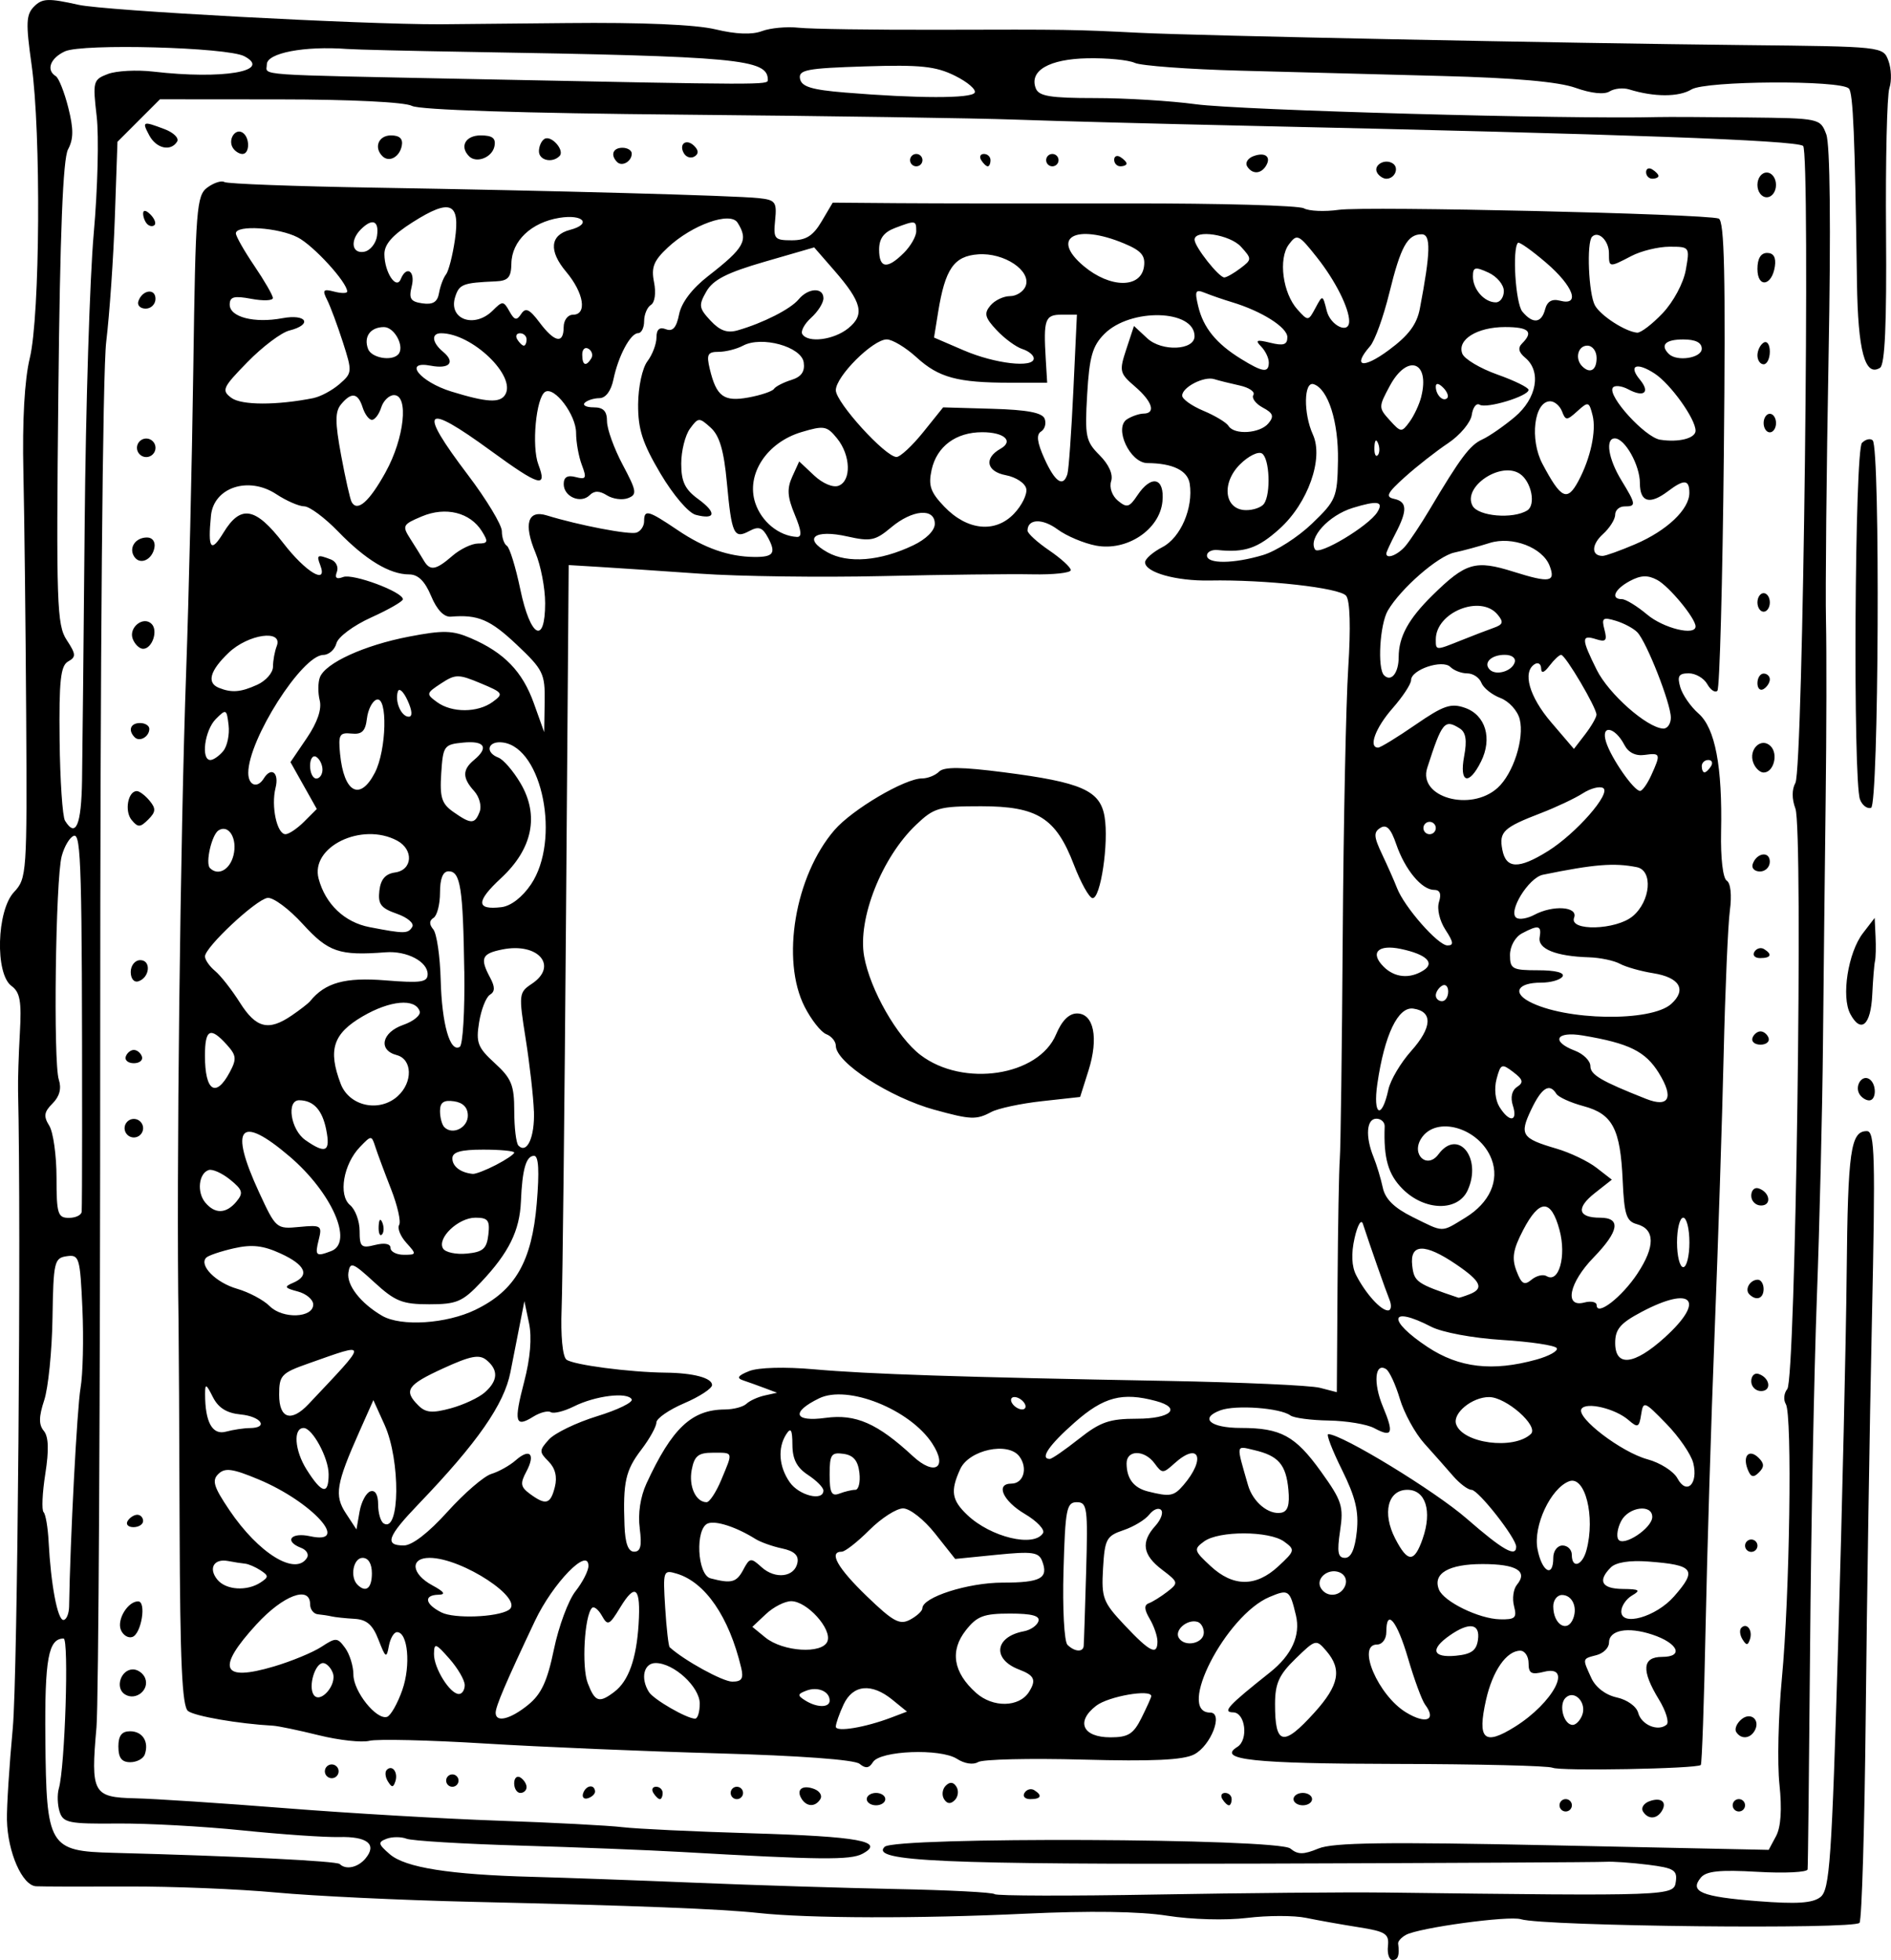 <?xml version="1.0" encoding="UTF-8" standalone="no"?>
<!-- Created with Inkscape (http://www.inkscape.org/) -->

<svg
   width="80.892mm"
   height="83.834mm"
   viewBox="0 0 80.892 83.834"
   version="1.1"
   id="svg5"
   inkscape:version="1.1 (c4e8f9ed74, 2021-05-24)"
   sodipodi:docname="ornatec8.svg"
   xmlns:inkscape="http://www.inkscape.org/namespaces/inkscape"
   xmlns:sodipodi="http://sodipodi.sourceforge.net/DTD/sodipodi-0.dtd"
   xmlns="http://www.w3.org/2000/svg"
   xmlns:svg="http://www.w3.org/2000/svg">
  <sodipodi:namedview
     id="namedview7"
     pagecolor="#ffffff"
     bordercolor="#666666"
     borderopacity="1.0"
     inkscape:pageshadow="2"
     inkscape:pageopacity="0.0"
     inkscape:pagecheckerboard="0"
     inkscape:document-units="mm"
     showgrid="false"
     inkscape:zoom="1.3380612"
     inkscape:cx="440.56282"
     inkscape:cy="158.06452"
     inkscape:window-width="2506"
     inkscape:window-height="1403"
     inkscape:window-x="1974"
     inkscape:window-y="0"
     inkscape:window-maximized="1"
     inkscape:current-layer="layer1" />
  <defs
     id="defs2" />
  <g
     inkscape:label="Layer 1"
     inkscape:groupmode="layer"
     id="layer1"
     transform="translate(484.945,-613.614)">
    <path
       style="fill:#000000;stroke-width:0.265"
       d="m -425.572,696.852 c 0.055,-0.523 -0.098,-0.621 -1.26,-0.804 -0.728,-0.115 -1.74,-0.295 -2.249,-0.401 -0.509,-0.105 -1.64,-0.104 -2.514,0.003 -0.907,0.111 -2.371,0.071 -3.414,-0.093 -1.185,-0.187 -3.322,-0.217 -6.085,-0.087 -4.562,0.215 -9.257,0.202 -11.403,-0.03 -1.618,-0.175 -5.175,-0.314 -12.303,-0.479 -2.983,-0.069 -6.734,-0.248 -8.334,-0.397 -1.601,-0.149 -4.458,-0.265 -6.35,-0.257 -1.892,0.008 -3.654,0.003 -3.916,-0.01 -0.592,-0.029 -1.219,-1.456 -1.248,-2.839 -0.012,-0.562 0.101,-2.331 0.25,-3.931 0.206,-2.206 0.365,-21.369 0.226,-27.252 -0.01,-0.437 0.024,-1.55 0.077,-2.475 0.077,-1.357 0.008,-1.745 -0.359,-2.014 -0.708,-0.517 -0.635,-3.223 0.108,-4.014 0.547,-0.582 0.561,-0.796 0.521,-7.558 -0.023,-3.827 -0.077,-8.507 -0.119,-10.398 -0.05,-2.213 0.048,-3.955 0.274,-4.886 0.438,-1.804 0.486,-9.64 0.076,-12.548 -0.252,-1.788 -0.236,-2.146 0.11,-2.492 0.349,-0.349 0.608,-0.359 1.899,-0.07 1.121,0.251 12.069,0.84 15.462,0.832 0.218,-5.3e-4 2.659,-0.024 5.424,-0.052 3.204,-0.033 5.512,0.065 6.363,0.27 0.875,0.21 1.559,0.236 1.984,0.075 0.357,-0.135 1.065,-0.2 1.574,-0.145 0.509,0.055 3.188,0.094 5.953,0.087 5.596,-0.015 5.799,-0.011 8.599,0.129 2.549,0.128 18.225,0.446 25.907,0.526 5.93,0.062 5.931,0.062 6.157,0.674 0.124,0.336 0.143,0.862 0.04,1.169 -0.102,0.306 -0.167,3.081 -0.143,6.167 0.03,3.932 -0.047,5.665 -0.257,5.795 -0.645,0.399 -0.946,-0.72 -0.987,-3.671 -0.087,-6.25 -0.164,-8.095 -0.347,-8.277 -0.367,-0.366 -6.125,-0.332 -6.733,0.041 -0.538,0.33 -1.6,0.329 -2.662,-0.001 -0.259,-0.081 -0.637,-0.042 -0.841,0.086 -0.228,0.143 -0.787,0.084 -1.455,-0.154 -0.729,-0.26 -2.602,-0.426 -5.715,-0.507 -2.547,-0.066 -6.436,-0.169 -8.643,-0.228 -2.207,-0.059 -4.231,-0.209 -4.498,-0.333 -0.267,-0.124 -1.176,-0.212 -2.021,-0.196 -1.643,0.032 -2.503,0.531 -2.213,1.285 0.129,0.337 0.616,0.417 2.531,0.417 1.304,0 3.242,0.118 4.308,0.263 1.911,0.259 15.996,0.649 19.797,0.549 0.364,-0.01 2.069,-0.002 3.79,0.017 3.11,0.034 3.13,0.039 3.389,0.72 0.164,0.433 0.201,3.961 0.098,9.557 -0.089,4.879 -0.139,9.943 -0.11,11.252 0.029,1.31 0.023,4.763 -0.014,7.673 -0.036,2.91 -0.088,7.613 -0.115,10.451 -0.027,2.838 -0.145,7.719 -0.262,10.848 -0.117,3.129 -0.248,9.856 -0.289,14.949 -0.042,5.093 -0.09,9.362 -0.106,9.487 -0.017,0.124 -0.982,0.171 -2.145,0.104 -1.608,-0.093 -2.189,-0.034 -2.423,0.248 -0.499,0.601 0.024,0.818 2.422,1.006 1.686,0.132 2.361,0.088 2.696,-0.175 0.396,-0.311 0.482,-1.549 0.759,-10.934 0.172,-5.821 0.335,-12.905 0.362,-15.743 0.051,-5.249 0.169,-6.085 0.864,-6.085 0.341,0 0.369,1.052 0.215,8.136 -0.097,4.475 -0.215,12.029 -0.263,16.788 -0.048,4.758 -0.167,8.781 -0.265,8.939 -0.181,0.292 -13.501,0.151 -14.489,-0.153 -0.518,-0.16 -4.365,0.365 -4.918,0.671 -0.195,0.108 -0.344,0.275 -0.331,0.371 0.068,0.498 -0.002,0.704 -0.238,0.704 -0.144,0 -0.233,-0.268 -0.198,-0.595 z m -0.202,-2.288 c 12.355,0.154 12.429,0.151 12.516,-0.462 0.071,-0.495 -0.081,-0.588 -1.191,-0.727 -0.699,-0.087 -1.51,-0.144 -1.801,-0.125 -0.291,0.019 -6.899,0.053 -14.684,0.077 -13.71,0.042 -16.793,-0.095 -16.17,-0.717 0.436,-0.436 16.828,-0.367 17.358,0.073 0.32,0.265 0.559,0.265 1.2,-5.2e-4 0.621,-0.257 2.869,-0.288 10.031,-0.137 l 9.23,0.194 0.316,-0.59 c 0.207,-0.387 0.256,-1.147 0.144,-2.21 -0.095,-0.891 -0.048,-2.931 0.104,-4.533 0.336,-3.548 0.448,-11.282 0.17,-11.733 -0.111,-0.18 -0.083,-0.47 0.062,-0.646 0.355,-0.428 0.684,-23.942 0.347,-24.828 -0.155,-0.409 -0.155,-0.822 -10e-5,-1.099 0.329,-0.589 0.648,-27.049 0.328,-27.247 -0.393,-0.243 -7.559,-0.502 -23.781,-0.86 -3.784,-0.084 -8.248,-0.202 -9.922,-0.263 -1.673,-0.061 -8.047,-0.157 -14.163,-0.212 -6.971,-0.063 -11.315,-0.203 -11.642,-0.375 -0.308,-0.162 -2.626,-0.276 -5.651,-0.278 l -5.129,-0.004 -0.909,0.909 -0.909,0.909 -0.111,3.206 c -0.061,1.763 -0.228,4.17 -0.37,5.348 -0.153,1.267 -0.258,13.443 -0.257,29.792 7.4e-4,15.207 -0.071,28.47 -0.16,29.473 -0.25,2.82 -0.154,2.994 1.658,3.036 0.839,0.019 3.728,0.209 6.42,0.422 2.692,0.213 6.8,0.454 9.128,0.535 2.328,0.081 4.71,0.206 5.292,0.277 0.582,0.071 3.066,0.189 5.519,0.262 4.616,0.137 5.742,0.345 4.748,0.877 -0.514,0.275 -1.804,0.262 -7.754,-0.079 -1.382,-0.079 -4.495,-0.202 -6.916,-0.273 -2.421,-0.071 -4.594,-0.203 -4.829,-0.292 -0.234,-0.09 -0.62,-0.089 -0.858,0.002 -0.378,0.145 -0.361,0.227 0.139,0.66 0.661,0.573 2.553,0.873 6.114,0.968 1.382,0.037 4.538,0.151 7.011,0.254 2.474,0.103 6.324,0.223 8.556,0.268 2.232,0.044 4.12,0.142 4.195,0.218 0.075,0.075 3.19,0.083 6.922,0.016 3.732,-0.066 8.095,-0.104 9.696,-0.085 z m 11.111,-3.468 c -0.091,-0.147 0.027,-0.34 0.26,-0.43 0.507,-0.194 0.789,0.02 0.545,0.414 -0.22,0.355 -0.591,0.363 -0.806,0.016 z m -3.571,-0.263 c 0,-0.146 0.119,-0.265 0.265,-0.265 0.146,0 0.265,0.119 0.265,0.265 0,0.146 -0.119,0.265 -0.265,0.265 -0.146,0 -0.265,-0.119 -0.265,-0.265 z m 7.408,0 c 0,-0.146 0.119,-0.265 0.265,-0.265 0.146,0 0.265,0.119 0.265,0.265 0,0.146 -0.119,0.265 -0.265,0.265 -0.146,0 -0.265,-0.119 -0.265,-0.265 z m -39.831,-0.282 c -0.244,-0.394 0.039,-0.608 0.545,-0.414 0.234,0.09 0.351,0.283 0.26,0.43 -0.214,0.347 -0.586,0.34 -0.806,-0.016 z m 2.789,0.018 c 0,-0.146 0.179,-0.265 0.397,-0.265 0.218,0 0.397,0.119 0.397,0.265 0,0.146 -0.179,0.265 -0.397,0.265 -0.218,0 -0.397,-0.119 -0.397,-0.265 z m 3.307,0 c -0.106,-0.171 -0.073,-0.43 0.073,-0.575 0.176,-0.176 0.329,-0.161 0.457,0.046 0.106,0.171 0.073,0.43 -0.073,0.575 -0.176,0.176 -0.329,0.161 -0.457,-0.046 z m 11.906,0 c -0.09,-0.146 -0.037,-0.265 0.117,-0.265 0.154,0 0.28,0.119 0.28,0.265 0,0.146 -0.052,0.265 -0.117,0.265 -0.064,0 -0.19,-0.119 -0.28,-0.265 z m 3.043,0 c 0,-0.146 0.179,-0.265 0.397,-0.265 0.218,0 0.397,0.119 0.397,0.265 0,0.146 -0.179,0.265 -0.397,0.265 -0.218,0 -0.397,-0.119 -0.397,-0.265 z m -30.387,-0.251 c 0.114,-0.341 0.477,-0.402 0.509,-0.086 0.011,0.105 -0.123,0.239 -0.298,0.298 -0.175,0.058 -0.27,-0.037 -0.212,-0.212 z m 3.003,-0.013 c -0.09,-0.146 -0.037,-0.265 0.117,-0.265 0.154,0 0.28,0.119 0.28,0.265 0,0.146 -0.052,0.265 -0.117,0.265 -0.064,0 -0.19,-0.119 -0.28,-0.265 z m 3.307,0 c 0,-0.146 0.119,-0.265 0.265,-0.265 0.146,0 0.265,0.119 0.265,0.265 0,0.146 -0.119,0.265 -0.265,0.265 -0.146,0 -0.265,-0.119 -0.265,-0.265 z m 12.57,-0.004 c 0.091,-0.148 0.277,-0.2 0.412,-0.117 0.367,0.227 0.299,0.386 -0.166,0.386 -0.227,0 -0.338,-0.121 -0.246,-0.269 z m -21.831,-0.408 c 0,-0.227 0.119,-0.339 0.265,-0.249 0.146,0.09 0.265,0.276 0.265,0.412 0,0.137 -0.119,0.249 -0.265,0.249 -0.146,0 -0.265,-0.186 -0.265,-0.412 z m -5.402,-0.081 c -0.114,-0.184 -0.136,-0.407 -0.048,-0.494 0.237,-0.237 0.495,0.111 0.367,0.495 -0.09,0.269 -0.152,0.269 -0.319,-10e-4 z m 2.492,-0.035 c 0,-0.146 0.119,-0.265 0.265,-0.265 0.146,0 0.265,0.119 0.265,0.265 0,0.146 -0.119,0.265 -0.265,0.265 -0.146,0 -0.265,-0.119 -0.265,-0.265 z m -5.145,-0.242 c -0.085,-0.138 -0.042,-0.32 0.096,-0.406 0.138,-0.085 0.32,-0.042 0.406,0.096 0.085,0.138 0.042,0.32 -0.096,0.406 -0.138,0.085 -0.32,0.042 -0.406,-0.096 z m 52.472,-0.307 c -0.135,-0.084 -3.168,-0.158 -6.739,-0.164 -6.067,-0.011 -7.629,-0.18 -6.744,-0.727 0.486,-0.3 0.347,-1.468 -0.175,-1.478 -0.478,-0.009 -0.232,-0.277 1.573,-1.711 0.932,-0.741 1.314,-1.583 1.109,-2.442 -0.26,-1.089 -0.314,-1.127 -1.128,-0.784 -1.872,0.788 -4.008,4.946 -2.54,4.946 0.579,0 0.037,1.414 -0.685,1.789 -0.467,0.242 -1.773,0.303 -4.767,0.222 -2.268,-0.061 -4.283,-0.014 -4.476,0.106 -0.205,0.127 -0.581,0.07 -0.903,-0.138 -0.706,-0.455 -3.29,-0.355 -3.595,0.14 -0.164,0.265 -0.315,0.284 -0.573,0.072 -0.214,-0.176 -2.567,-0.349 -6.039,-0.446 -3.129,-0.087 -7.632,-0.277 -10.007,-0.423 -2.375,-0.146 -4.588,-0.197 -4.919,-0.115 -0.331,0.083 -1.304,-0.024 -2.164,-0.237 -0.86,-0.213 -1.742,-0.397 -1.96,-0.409 -1.47,-0.08 -3.36,-0.407 -3.639,-0.63 -0.251,-0.2 -0.338,-2.105 -0.358,-7.838 -0.014,-4.165 -0.034,-8.109 -0.045,-8.764 -0.1,-6.198 0.072,-20.845 0.327,-27.914 0.11,-3.056 0.247,-8.87 0.304,-12.92 0.097,-6.858 0.138,-7.389 0.606,-7.731 0.276,-0.202 0.602,-0.305 0.724,-0.23 0.122,0.075 2.992,0.183 6.377,0.239 7.735,0.128 15.437,0.338 16.474,0.448 0.723,0.077 0.786,0.161 0.708,0.944 -0.08,0.799 -0.03,0.86 0.713,0.86 0.609,0 0.911,-0.191 1.274,-0.805 l 0.476,-0.805 2.78,0.022 c 1.529,0.012 5.975,0.017 9.88,0.011 3.905,-0.006 7.277,0.088 7.494,0.209 0.217,0.121 0.892,0.15 1.5,0.064 1.145,-0.162 15.674,0.172 16.244,0.374 0.248,0.088 0.299,2.404 0.222,10.068 -0.055,5.474 -0.179,10.033 -0.276,10.13 -0.097,0.097 -0.292,-0.031 -0.434,-0.285 -0.142,-0.253 -0.498,-0.461 -0.792,-0.461 -0.428,0 -0.5,0.118 -0.361,0.595 0.095,0.327 0.446,0.833 0.779,1.124 0.713,0.622 1.026,2.261 0.966,5.075 -0.023,1.102 0.078,1.973 0.242,2.074 0.167,0.103 0.222,0.622 0.134,1.275 -0.081,0.606 -0.2,3.371 -0.265,6.146 -0.064,2.775 -0.239,8.132 -0.387,11.906 -0.149,3.774 -0.323,9.461 -0.387,12.637 -0.064,3.177 -0.156,5.815 -0.205,5.863 -0.165,0.161 -6.093,0.269 -6.34,0.115 z m -17.58,-2.137 c 0.229,-0.459 0.416,-0.876 0.416,-0.926 0,-0.313 -1.83,0.005 -2.356,0.41 -0.884,0.679 -0.581,1.351 0.609,1.351 0.762,0 0.984,-0.139 1.331,-0.834 z m 7.397,-0.225 c 1.054,-1.167 1.185,-1.843 0.511,-2.631 -0.439,-0.513 -0.459,-0.508 -1.32,0.328 -0.706,0.686 -0.874,1.056 -0.877,1.929 -0.005,1.777 0.348,1.855 1.686,0.374 z m 8.573,0.61 c 1.639,-1.024 2.512,-2.67 1.247,-2.353 -0.542,0.136 -0.661,0.07 -0.661,-0.368 0,-0.294 -0.16,-0.534 -0.356,-0.534 -0.586,0 -1.185,0.861 -1.464,2.106 -0.381,1.696 -0.084,1.973 1.234,1.149 z m -26.666,-0.399 0.661,-0.251 -0.625,-0.509 c -0.891,-0.725 -1.691,-0.646 -2.087,0.208 -0.182,0.392 -0.331,0.817 -0.331,0.945 0,0.244 1.249,0.038 2.381,-0.393 z m 32.827,-0.77 c -0.758,-1.243 -0.715,-1.821 0.136,-1.821 0.947,0 0.688,-0.589 -0.421,-0.955 -1.051,-0.347 -1.85,-0.196 -1.85,0.349 0,0.215 -0.238,0.453 -0.529,0.529 -0.621,0.162 -0.614,0.131 -0.228,0.977 0.184,0.403 0.609,0.729 1.09,0.834 0.446,0.098 0.845,0.385 0.917,0.66 0.135,0.515 0.852,0.813 1.215,0.505 0.119,-0.101 -0.03,-0.586 -0.33,-1.079 z m -10.001,0.22 c -0.134,-0.177 -0.462,-1.066 -0.728,-1.975 -0.476,-1.622 -0.931,-2.171 -0.931,-1.124 0,0.294 -0.176,0.529 -0.397,0.529 -0.885,0 0.045,2.175 1.241,2.903 0.856,0.521 1.317,0.333 0.815,-0.332 z m 6.719,0.454 c 0.209,-0.545 -0.339,-1.115 -0.714,-0.741 -0.303,0.303 -0.074,1.155 0.31,1.155 0.135,0 0.316,-0.187 0.404,-0.415 z m -50.472,-1.077 c 0.371,-1.054 0.241,-2.477 -0.226,-2.477 -0.133,0 -0.29,0.268 -0.349,0.595 -0.098,0.539 -0.139,0.514 -0.441,-0.265 -0.251,-0.649 -0.505,-0.87 -1.035,-0.9 -0.386,-0.022 -0.821,-0.068 -0.966,-0.102 -0.146,-0.034 -0.413,-0.075 -0.595,-0.092 -0.182,-0.017 -0.331,-0.209 -0.331,-0.427 0,-0.818 -1.149,-0.39 -2.291,0.854 -1.741,1.897 -1.505,2.472 0.743,1.805 0.756,-0.224 1.671,-0.603 2.034,-0.841 0.618,-0.405 0.683,-0.402 1.013,0.05 0.194,0.265 0.353,0.779 0.353,1.142 0,0.716 0.986,1.951 1.44,1.804 0.154,-0.05 0.447,-0.566 0.652,-1.147 z m 5.387,0.63 c 0.562,-0.456 0.817,-1.007 1.1,-2.373 0.202,-0.978 0.617,-2.096 0.922,-2.483 0.305,-0.387 0.554,-0.875 0.554,-1.083 0,-0.834 -1.523,0.733 -2.291,2.357 -1.238,2.618 -1.678,3.648 -1.678,3.924 0,0.434 0.627,0.281 1.393,-0.341 z m 7.338,-0.046 c 0,-0.718 -1.108,-1.739 -1.888,-1.739 -0.508,0 -0.658,0.654 -0.285,1.241 0.205,0.322 1.616,1.135 1.974,1.138 0.109,7.9e-4 0.198,-0.287 0.198,-0.641 z m 5.556,-0.136 c 0,-0.392 -0.512,-0.608 -0.997,-0.422 -0.381,0.146 -0.389,0.204 -0.053,0.416 0.505,0.319 1.051,0.322 1.051,0.005 z m 8.526,-0.367 c 0.324,-0.51 0.237,-0.707 -0.42,-0.957 -1.168,-0.444 -1.047,-1.405 0.207,-1.639 0.279,-0.052 0.557,-0.243 0.617,-0.425 0.078,-0.235 -0.273,-0.331 -1.216,-0.331 -1.126,0 -1.411,0.108 -1.889,0.716 -0.691,0.878 -0.539,1.803 0.44,2.677 0.718,0.64 1.841,0.62 2.261,-0.04 z m -29.781,-0.818 c -0.088,-0.23 -0.275,-0.417 -0.415,-0.417 -0.34,0 -0.637,0.977 -0.409,1.346 0.269,0.434 1.021,-0.414 0.824,-0.929 z m 12.05,0.809 c 0.603,-0.458 0.941,-1.407 1.033,-2.896 0.097,-1.569 -0.135,-1.781 -0.782,-0.717 -0.471,0.774 -0.54,0.806 -0.788,0.363 -0.15,-0.267 -0.34,-0.418 -0.423,-0.335 -0.324,0.324 -0.449,2.528 -0.183,3.218 0.313,0.811 0.486,0.867 1.144,0.367 z m -6.406,-0.286 c 0,-0.21 -0.294,-0.716 -0.653,-1.124 -0.591,-0.671 -0.654,-0.691 -0.661,-0.206 -0.009,0.601 0.682,1.713 1.065,1.713 0.137,0 0.25,-0.172 0.25,-0.382 z m 11.826,-0.742 c -0.517,-2.175 -1.536,-3.66 -2.76,-4.024 -0.573,-0.171 -0.588,-0.127 -0.491,1.444 0.055,0.891 0.142,1.658 0.194,1.706 0.622,0.565 2.269,1.47 2.676,1.47 0.408,0 0.492,-0.131 0.382,-0.595 z m 31.518,-1.191 c 0.1,-0.705 -0.37,-0.776 -1.216,-0.183 -0.842,0.59 -0.726,0.958 0.272,0.862 0.659,-0.064 0.88,-0.222 0.944,-0.678 z m -27.827,0.061 c 0.201,-0.525 -0.875,-1.715 -1.551,-1.715 -0.272,0 -0.757,0.247 -1.078,0.549 l -0.584,0.549 0.554,0.453 c 0.753,0.615 2.446,0.72 2.659,0.165 z m 10.961,0.203 c 0.011,-0.109 0.058,-1.538 0.105,-3.175 0.079,-2.742 0.047,-2.977 -0.4,-2.977 -0.437,0 -0.494,0.294 -0.568,2.925 -0.046,1.617 0.03,3.037 0.169,3.175 0.301,0.3 0.667,0.327 0.694,0.052 z m 3.155,-0.202 c 0,-0.22 -0.149,-0.653 -0.331,-0.961 -0.235,-0.398 -0.246,-0.591 -0.037,-0.667 0.161,-0.059 0.518,-0.282 0.794,-0.495 0.483,-0.374 0.475,-0.407 -0.227,-0.939 -0.833,-0.631 -0.917,-1.182 -0.288,-1.877 0.242,-0.267 0.351,-0.574 0.243,-0.682 -0.108,-0.108 -0.335,-0.017 -0.505,0.202 -0.17,0.219 -0.666,0.519 -1.103,0.666 -0.728,0.246 -0.8,0.381 -0.873,1.634 -0.073,1.266 -0.006,1.444 0.926,2.433 1.087,1.155 1.402,1.308 1.402,0.685 z m 1.984,-0.375 c 0,-0.204 -0.119,-0.409 -0.265,-0.455 -0.434,-0.138 -1.009,0.353 -0.803,0.686 0.255,0.413 1.068,0.237 1.068,-0.231 z m -12.039,-1.037 c 0,-0.474 1.951,-1.098 3.433,-1.098 1.634,0 1.974,-0.186 1.69,-0.925 -0.146,-0.38 -0.425,-0.418 -1.945,-0.266 l -1.775,0.178 -0.856,-1.081 c -0.477,-0.603 -1.085,-1.081 -1.372,-1.081 -0.284,0 -0.932,0.417 -1.442,0.926 -0.509,0.509 -1.041,0.926 -1.182,0.926 -0.575,0 -0.182,0.697 1.073,1.907 1.13,1.089 1.407,1.239 1.852,1 0.288,-0.154 0.524,-0.373 0.524,-0.486 z m 27.846,0.423 c 0.182,-0.495 -0.06,-0.992 -0.484,-0.992 -0.206,0 -0.375,0.218 -0.375,0.485 0,0.793 0.619,1.158 0.859,0.507 z m -45.544,-0.349 c 0.722,-0.446 -1.986,-2.231 -3.386,-2.231 -0.846,0 -0.778,0.687 0.116,1.172 0.519,0.281 0.595,0.398 0.265,0.405 -0.645,0.015 -0.578,0.401 0.132,0.758 0.545,0.274 2.368,0.208 2.874,-0.104 z m 43.007,-0.167 c -0.084,-0.32 -0.028,-0.731 0.124,-0.914 0.483,-0.582 -0.022,-0.885 -1.472,-0.885 -1.451,0 -2.14,0.403 -1.864,1.091 0.207,0.517 1.709,1.25 2.606,1.272 0.654,0.016 0.738,-0.061 0.606,-0.563 z m 6.837,-0.406 c 1.014,-1.152 0.867,-1.354 -1.094,-1.501 -0.796,-0.06 -1.383,0.033 -1.603,0.252 -0.578,0.578 -0.391,0.913 0.514,0.921 0.712,0.007 0.78,0.054 0.397,0.278 -0.255,0.148 -0.463,0.457 -0.463,0.686 0,0.654 1.483,0.234 2.249,-0.637 z m -14.056,-0.478 c 0.09,-0.236 -0.016,-0.473 -0.254,-0.564 -0.494,-0.19 -1.035,0.281 -0.786,0.684 0.26,0.42 0.859,0.351 1.04,-0.119 z m -46.402,-0.126 c 0.353,-0.232 0.353,-0.289 0,-0.521 -0.218,-0.143 -0.516,-0.271 -0.661,-0.285 -0.146,-0.013 -0.472,-0.064 -0.727,-0.113 -0.609,-0.117 -0.856,0.318 -0.454,0.802 0.367,0.442 1.261,0.498 1.842,0.117 z m 4.763,-0.393 c 0,-0.412 -0.15,-0.661 -0.397,-0.661 -0.397,0 -0.553,0.814 -0.22,1.147 0.36,0.36 0.617,0.157 0.617,-0.485 z m 15.887,-0.154 c 0.277,-0.518 0.325,-0.524 0.783,-0.109 0.589,0.533 1.415,0.429 1.535,-0.193 0.06,-0.313 -0.141,-0.499 -0.658,-0.608 -0.41,-0.087 -0.924,-0.27 -1.142,-0.407 -0.806,-0.506 -1.688,-0.795 -2.03,-0.664 -0.555,0.213 -0.461,2.201 0.112,2.35 0.895,0.234 1.108,0.178 1.401,-0.369 z m 22.886,-0.144 c 0.719,-0.666 0.729,-0.71 0.253,-1.058 -0.635,-0.465 -2.794,-0.471 -3.424,-0.01 -0.457,0.334 -0.442,0.391 0.277,1.058 0.964,0.894 1.937,0.897 2.894,0.01 z m 11.763,-0.363 c 0,-0.294 0.176,-0.529 0.397,-0.529 0.218,0 0.397,0.179 0.397,0.397 0,0.611 0.448,0.47 0.627,-0.198 0.386,-1.44 -0.062,-3.208 -0.745,-2.945 -0.788,0.302 -1.537,1.903 -1.352,2.889 0.184,0.982 0.677,1.264 0.677,0.387 z m -53.312,-0.002 c 0.091,-0.147 -0.021,-0.338 -0.249,-0.425 -0.745,-0.286 -0.444,-0.68 0.38,-0.499 1.777,0.39 0.094,-1.47 -2.196,-2.427 -1.118,-0.467 -1.441,-0.512 -1.724,-0.238 -0.287,0.278 -0.203,0.552 0.471,1.551 1.251,1.854 2.832,2.825 3.318,2.038 z m 44.908,-1.123 c 0.091,-0.866 -0.056,-1.474 -0.637,-2.646 -0.415,-0.837 -0.678,-1.521 -0.584,-1.521 0.582,0 4.568,2.432 5.924,3.615 1.543,1.345 2.115,1.67 2.115,1.2 0,-0.369 -1.621,-2.433 -1.91,-2.433 -0.152,0 -0.508,-0.268 -0.791,-0.595 -0.283,-0.327 -0.836,-0.953 -1.229,-1.389 -0.393,-0.437 -0.864,-1.295 -1.046,-1.907 -0.182,-0.612 -0.447,-1.185 -0.59,-1.274 -0.48,-0.297 -0.556,0.598 -0.136,1.603 0.483,1.155 0.408,1.34 -0.372,0.922 -0.31,-0.166 -1.183,-0.311 -1.941,-0.324 -0.758,-0.012 -1.497,-0.11 -1.643,-0.218 -0.435,-0.322 -2.337,-0.461 -2.992,-0.22 -0.918,0.338 -0.436,0.755 0.874,0.755 1.71,0 2.326,0.336 3.425,1.865 0.898,1.25 0.975,1.488 0.818,2.536 -0.137,0.915 -0.093,1.156 0.212,1.156 0.258,0 0.424,-0.37 0.503,-1.124 z m 2.82,0.299 c 0.41,-1.176 0.124,-2.085 -0.656,-2.085 -0.838,0 -1.086,0.994 -0.52,2.088 0.537,1.038 0.814,1.037 1.177,-0.003 z m -33.493,-0.441 c -0.084,-0.623 0.026,-1.348 0.289,-1.918 1.091,-2.361 1.93,-3.153 3.348,-3.162 0.371,-0.002 0.788,-0.111 0.926,-0.243 0.138,-0.131 0.489,-0.292 0.781,-0.356 l 0.529,-0.117 -0.529,-0.199 c -0.291,-0.109 -0.708,-0.259 -0.926,-0.332 -0.289,-0.097 -0.217,-0.205 0.265,-0.396 0.393,-0.156 1.522,-0.187 2.778,-0.075 2.322,0.206 6.211,0.334 15.081,0.496 3.201,0.059 6.148,0.191 6.548,0.294 l 0.728,0.188 0.031,-4.593 c 0.017,-2.526 0.061,-4.95 0.097,-5.386 0.036,-0.437 0.093,-4.723 0.125,-9.525 0.033,-4.802 0.139,-9.968 0.236,-11.48 0.111,-1.724 0.077,-2.873 -0.09,-3.081 -0.275,-0.342 -3.453,-0.698 -5.839,-0.653 -1.433,0.027 -2.762,-0.348 -2.762,-0.78 0,-0.145 0.335,-0.437 0.743,-0.649 0.778,-0.402 1.326,-1.677 1.167,-2.711 -0.087,-0.565 -0.726,-0.876 -1.812,-0.883 -0.746,-0.005 -1.444,-1.512 -0.868,-1.876 0.205,-0.13 0.522,-0.238 0.704,-0.24 0.54,-0.007 0.378,-0.518 -0.367,-1.159 -0.659,-0.567 -0.68,-0.655 -0.37,-1.595 l 0.328,-0.995 0.568,0.528 c 0.621,0.578 2.023,0.516 2.023,-0.089 0,-1.148 -2.745,-1.217 -3.858,-0.097 -0.51,0.513 -0.641,0.973 -0.735,2.583 -0.105,1.8 -0.062,2.01 0.53,2.602 0.4,0.4 0.588,0.822 0.495,1.113 -0.085,0.268 0.039,0.625 0.29,0.834 0.382,0.317 0.49,0.287 0.832,-0.227 0.599,-0.902 1.172,-0.764 1.073,0.26 -0.117,1.205 -1.518,2.136 -2.839,1.889 -0.521,-0.098 -1.264,-0.411 -1.65,-0.696 -0.65,-0.48 -1.282,-0.453 -1.282,0.054 0,0.118 0.416,0.498 0.924,0.844 0.508,0.346 0.925,0.726 0.926,0.845 10e-4,0.119 -0.742,0.2 -1.652,0.181 -0.91,-0.019 -3.797,0.014 -6.416,0.075 -2.619,0.06 -6.132,0.014 -7.805,-0.104 -1.673,-0.117 -3.619,-0.248 -4.324,-0.29 l -1.281,-0.077 -0.114,14.949 c -0.063,8.222 -0.148,15.817 -0.189,16.877 -0.044,1.128 0.041,2.023 0.204,2.157 0.275,0.225 2.69,0.543 4.248,0.56 1.185,0.013 1.984,0.226 1.984,0.529 0,0.148 -0.536,0.499 -1.191,0.779 -0.655,0.281 -1.191,0.652 -1.191,0.826 0,0.173 -0.29,0.696 -0.645,1.161 -0.676,0.886 -0.787,1.385 -0.719,3.239 0.028,0.77 0.158,1.124 0.413,1.124 0.277,0 0.338,-0.254 0.237,-1.002 z m 12.619,-17.896 c -1.929,-0.533 -4.232,-2.024 -4.232,-2.741 0,-0.186 -0.184,-0.41 -0.408,-0.496 -0.224,-0.086 -0.641,-0.613 -0.926,-1.172 -1.021,-2.002 -0.414,-5.6 1.276,-7.559 0.761,-0.882 3.013,-2.209 3.749,-2.209 0.24,0 0.568,-0.131 0.727,-0.291 0.211,-0.211 0.968,-0.203 2.765,0.028 3.33,0.428 4.122,0.777 4.313,1.896 0.19,1.111 -0.172,3.539 -0.519,3.486 -0.144,-0.022 -0.501,-0.665 -0.794,-1.429 -0.768,-2.003 -1.556,-2.5 -3.969,-2.5 -1.801,0 -2.009,0.059 -2.781,0.794 -1.469,1.397 -2.507,4.024 -2.222,5.625 0.253,1.425 1.416,3.462 2.41,4.22 1.83,1.396 5.055,0.906 5.802,-0.882 0.245,-0.586 0.553,-0.894 0.894,-0.894 0.72,0 0.932,1.05 0.492,2.441 l -0.358,1.131 -1.638,0.181 c -0.901,0.099 -1.875,0.308 -2.165,0.463 -0.635,0.34 -0.878,0.331 -2.416,-0.094 z m -20.844,17.191 c 0.714,-0.793 1.558,-1.522 1.877,-1.619 0.319,-0.097 0.789,-0.36 1.044,-0.585 0.607,-0.533 0.854,-0.263 0.449,0.493 -0.269,0.503 -0.244,0.652 0.161,0.949 0.681,0.498 0.876,0.442 1.063,-0.302 0.108,-0.431 0.016,-0.802 -0.272,-1.09 -0.405,-0.405 -0.404,-0.472 0.018,-0.938 0.25,-0.276 1.178,-0.724 2.063,-0.996 0.885,-0.272 1.549,-0.597 1.477,-0.723 -0.185,-0.322 -1.552,-0.154 -2.47,0.304 -0.423,0.211 -0.87,0.322 -0.991,0.247 -0.122,-0.075 -0.459,0.011 -0.75,0.193 -0.775,0.484 -0.84,0.235 -0.388,-1.495 0.262,-1.003 0.336,-1.894 0.208,-2.502 l -0.199,-0.945 -0.208,1.058 c -0.115,0.582 -0.29,1.475 -0.39,1.984 -0.269,1.373 -1.415,3.017 -3.92,5.627 -1.347,1.403 -1.483,1.781 -0.64,1.781 0.356,0 1.059,-0.543 1.868,-1.442 z m 51.537,0.221 c 0,-0.562 -1.003,-0.435 -1.326,0.168 -0.157,0.294 -0.215,0.65 -0.128,0.791 0.21,0.34 1.454,-0.48 1.454,-0.959 z m -26.062,0.692 c 0.09,-0.145 -0.26,-0.514 -0.778,-0.82 -0.941,-0.555 -1.269,-1.297 -0.573,-1.297 0.518,0 0.713,-0.663 0.341,-1.162 -0.48,-0.644 -2.156,-0.284 -2.533,0.543 -0.426,0.935 -0.366,1.323 0.302,1.958 1.006,0.956 2.856,1.4 3.241,0.778 z m -28.773,-1.786 c 0.206,-0.069 0.331,0.141 0.331,0.558 0,0.367 0.107,0.734 0.237,0.814 0.697,0.431 0.726,-2.697 0.039,-4.216 l -0.479,-1.058 -0.589,1.323 c -1.006,2.262 -1.089,2.754 -0.587,3.519 l 0.452,0.689 0.133,-0.76 c 0.073,-0.418 0.282,-0.809 0.463,-0.87 z m 39.27,-0.074 c -0.101,-1.072 -0.425,-1.448 -1.456,-1.689 -0.806,-0.189 -0.786,-0.295 -0.271,1.498 0.206,0.718 0.874,1.274 1.417,1.179 0.284,-0.05 0.372,-0.331 0.31,-0.988 z m -24.259,-0.421 c 0.51,-1.222 0.53,-1.158 -0.362,-1.158 -0.622,0 -0.789,0.134 -0.903,0.728 -0.136,0.709 0.175,1.389 0.636,1.389 0.126,0 0.409,-0.431 0.629,-0.958 z m 4.369,0.46 c 0,-0.129 -0.298,-0.429 -0.661,-0.668 -0.477,-0.313 -0.663,-0.671 -0.666,-1.287 -0.003,-0.649 -0.066,-0.758 -0.261,-0.457 -0.378,0.584 -0.32,1.391 0.147,2.058 0.4,0.571 1.44,0.826 1.44,0.354 z m 1.362,-0.03 c 0.143,0 0.223,-0.327 0.177,-0.728 -0.06,-0.521 -0.253,-0.752 -0.679,-0.812 -0.525,-0.074 -0.595,0.031 -0.595,0.888 0,0.778 0.084,0.941 0.419,0.812 0.23,-0.088 0.536,-0.161 0.679,-0.161 z m 14.035,-0.198 c 0.98,-1.141 0.672,-1.886 -0.385,-0.93 -0.482,0.436 -0.525,0.436 -0.844,0 -0.435,-0.595 -1.205,-0.593 -1.2,0.004 0.006,0.652 0.307,1.042 0.922,1.195 0.932,0.233 1.101,0.203 1.506,-0.269 z m -36.564,-0.472 c 0,-0.695 -0.693,-1.975 -1.069,-1.975 -0.457,0 -0.386,0.965 0.131,1.783 0.653,1.033 0.939,1.091 0.939,0.192 z m 58.374,-0.482 c -0.091,-0.364 -0.608,-1.117 -1.149,-1.673 -0.947,-0.975 -0.986,-0.989 -1.079,-0.393 -0.086,0.551 -0.144,0.576 -0.538,0.234 -0.571,-0.496 -1.821,-0.791 -2.015,-0.476 -0.23,0.373 1.712,1.853 2.826,2.154 0.543,0.147 1.12,0.514 1.281,0.816 0.392,0.732 0.899,0.234 0.675,-0.661 z m -32.552,-0.831 c -0.958,-1.462 -3.621,-2.525 -4.84,-1.931 -1.217,0.593 -1.076,1.021 0.276,0.836 1.286,-0.176 2.219,0.233 3.732,1.635 0.94,0.871 1.512,0.499 0.831,-0.54 z m 6.276,-0.199 c 0.915,-0.725 1.305,-0.86 2.485,-0.86 1.446,0 1.931,-0.457 0.804,-0.759 -1.437,-0.385 -2.23,-0.176 -3.468,0.914 -1.106,0.973 -1.509,1.565 -1.068,1.565 0.088,0 0.649,-0.387 1.246,-0.86 z m 19.33,-0.206 c 0.357,-0.335 -1.052,-1.58 -1.787,-1.58 -0.725,0 -1.565,0.688 -1.411,1.155 0.272,0.826 2.46,1.117 3.198,0.425 z m -54.801,-0.254 c 0.821,-0.006 0.492,-0.496 -0.391,-0.582 -0.597,-0.058 -0.954,-0.282 -1.187,-0.744 -0.289,-0.574 -0.333,-0.591 -0.333,-0.132 -6.6e-4,1.204 0.31,1.768 0.889,1.612 0.307,-0.083 0.767,-0.152 1.022,-0.154 z m 2.514,-1.024 c 2.597,-2.755 2.597,-2.656 0,-1.741 -1.164,0.41 -1.257,0.508 -1.257,1.337 0,1.026 0.514,1.191 1.257,0.404 z m 7.541,-0.502 c 0.565,-0.502 0.589,-0.954 0.076,-1.38 -0.31,-0.257 -0.678,-0.188 -1.852,0.35 -1.547,0.708 -1.709,0.948 -1.07,1.586 0.315,0.315 0.595,0.341 1.389,0.125 0.547,-0.149 1.202,-0.455 1.457,-0.682 z m 23.085,0.464 c -0.09,-0.146 -0.283,-0.265 -0.428,-0.265 -0.146,0 -0.191,0.119 -0.101,0.265 0.09,0.146 0.283,0.265 0.428,0.265 0.146,0 0.191,-0.119 0.101,-0.265 z m 21.901,-1.868 c 0.549,-0.153 0.94,-0.373 0.868,-0.49 -0.072,-0.117 -1.125,-0.274 -2.339,-0.35 -1.259,-0.079 -2.564,-0.322 -3.037,-0.567 -1.785,-0.923 -1.895,-0.287 -0.15,0.869 1.349,0.893 2.783,1.059 4.658,0.538 z m 5.483,-0.941 c 1.774,-1.603 1.188,-2.249 -0.991,-1.095 -0.906,0.48 -1.124,0.737 -1.124,1.324 0,1.04 0.808,0.953 2.116,-0.229 z m -50.865,-1.192 c 1.695,-0.821 2.407,-2.056 2.617,-4.543 0.117,-1.39 0.081,-2.039 -0.113,-2.039 -0.342,0 -0.507,0.57 -0.564,1.952 -0.052,1.249 -0.517,2.192 -1.7,3.446 -0.798,0.846 -1.044,0.952 -2.222,0.952 -1.15,0 -1.46,-0.124 -2.35,-0.942 -0.924,-0.849 -1.034,-0.89 -1.108,-0.413 -0.083,0.533 0.529,1.316 1.442,1.847 0.811,0.471 2.75,0.346 3.999,-0.259 z m -6.945,-0.221 c 0,-0.212 -0.298,-0.463 -0.661,-0.559 -0.567,-0.149 -0.595,-0.202 -0.198,-0.371 0.728,-0.31 0.534,-0.763 -0.536,-1.253 -0.75,-0.344 -1.228,-0.397 -1.999,-0.222 -0.557,0.126 -1.089,0.306 -1.181,0.398 -0.326,0.326 0.411,1.071 1.319,1.333 0.506,0.146 1.133,0.48 1.394,0.742 0.554,0.558 1.862,0.51 1.862,-0.069 z m 46.039,-0.21 c -0.172,-0.424 -0.823,-2.283 -1.136,-3.241 -0.072,-0.222 -0.23,0.049 -0.357,0.613 -0.15,0.664 -0.125,1.208 0.071,1.587 0.407,0.788 1.053,1.503 1.358,1.503 0.139,0 0.167,-0.208 0.064,-0.463 z m 10.609,-1.117 c 0.765,-1.156 0.755,-1.899 -0.028,-2.112 -0.447,-0.122 -0.539,-0.406 -0.604,-1.864 -0.099,-2.219 -0.43,-2.848 -1.678,-3.184 -0.551,-0.148 -1.073,-0.385 -1.16,-0.527 -0.294,-0.476 -0.629,-0.263 -1.079,0.684 -0.507,1.069 -0.407,1.224 1.083,1.661 0.582,0.17 1.353,0.539 1.714,0.819 l 0.656,0.509 -0.724,0.57 c -0.819,0.644 -0.732,1.057 0.222,1.057 0.907,0 0.812,0.577 -0.28,1.702 -1.047,1.078 -1.269,2.154 -0.397,1.926 0.291,-0.076 0.529,-0.026 0.529,0.111 0,0.494 1.077,-0.338 1.746,-1.35 z m -7.192,0.891 c 0.643,-0.247 0.507,-0.554 -0.569,-1.285 -1.342,-0.912 -1.984,-0.892 -1.874,0.057 0.08,0.696 0.192,0.774 1.98,1.374 0.025,0.008 0.233,-0.057 0.463,-0.146 z m 3.304,-0.781 c 0.524,0.324 0.855,-0.853 0.554,-1.97 -0.361,-1.341 -0.856,-1.342 -1.555,-0.001 -0.434,0.833 -0.495,1.202 -0.287,1.749 0.215,0.564 0.334,0.634 0.644,0.377 0.209,-0.174 0.499,-0.243 0.644,-0.154 z m 6.11,-1.44 c 0,-0.582 -0.119,-1.058 -0.265,-1.058 -0.146,0 -0.265,0.476 -0.265,1.058 0,0.582 0.119,1.058 0.265,1.058 0.146,0 0.265,-0.476 0.265,-1.058 z m -58.098,0.369 c 0.964,-0.37 0.025,-2.502 -1.78,-4.044 -2.136,-1.824 -2.605,-1.273 -1.307,1.534 0.719,1.554 0.74,1.573 1.72,1.479 0.936,-0.09 0.984,-0.059 0.831,0.548 -0.172,0.687 -0.119,0.734 0.536,0.483 z m 3.212,-0.352 c -0.255,-0.282 -0.394,-0.626 -0.308,-0.764 0.086,-0.139 -0.071,-0.831 -0.348,-1.538 -0.277,-0.707 -0.578,-1.516 -0.669,-1.798 -0.164,-0.506 -0.172,-0.506 -0.659,0 -0.709,0.735 -0.935,2.062 -0.424,2.486 0.225,0.187 0.409,0.684 0.409,1.106 0,0.685 0.07,0.749 0.661,0.6 0.408,-0.102 0.661,-0.053 0.661,0.127 0,0.161 0.257,0.293 0.57,0.293 0.547,0 0.552,-0.021 0.106,-0.512 z m -1.185,-0.7 c 0.013,-0.308 0.075,-0.371 0.16,-0.16 0.076,0.191 0.067,0.419 -0.021,0.507 -0.088,0.088 -0.15,-0.068 -0.139,-0.347 z m 4.693,0.353 c 0.071,-0.616 -0.014,-0.728 -0.554,-0.728 -0.733,0 -1.655,0.881 -1.383,1.321 0.101,0.163 0.559,0.26 1.018,0.215 0.69,-0.067 0.85,-0.208 0.919,-0.809 z m 41.793,-0.729 c 1.039,-0.634 1.469,-1.589 1.123,-2.499 -0.513,-1.348 -2.38,-1.894 -3.015,-0.881 -0.433,0.69 0.263,1.317 0.742,0.669 0.834,-1.128 1.878,0.16 1.249,1.541 -0.417,0.916 -1.838,0.888 -2.781,-0.056 -0.621,-0.621 -0.819,-1.312 -0.769,-2.676 0.007,-0.182 -0.153,-0.331 -0.355,-0.331 -0.423,0 -0.479,0.758 -0.121,1.641 0.135,0.334 0.313,0.922 0.395,1.307 0.104,0.489 0.487,0.866 1.275,1.257 1.362,0.674 1.201,0.672 2.258,0.028 z m -52.567,-0.691 c 0.304,-0.366 0.265,-0.499 -0.272,-0.935 -0.345,-0.279 -0.758,-0.464 -0.917,-0.411 -0.428,0.143 -0.514,0.947 -0.148,1.389 0.417,0.502 0.898,0.487 1.338,-0.043 z m 11.1,-1.564 c 0.429,-0.222 0.781,-0.46 0.781,-0.529 0,-0.069 -0.595,-0.126 -1.323,-0.126 -0.965,0 -1.323,0.101 -1.323,0.375 0,0.345 0.351,0.611 0.873,0.663 0.116,0.011 0.563,-0.161 0.992,-0.383 z m -7.26,-1.501 c -0.17,-0.852 -0.541,-1.258 -1.154,-1.266 -0.562,-0.007 -0.37,1.261 0.257,1.701 0.872,0.611 1.085,0.507 0.896,-0.435 z m 8.882,-0.798 c -0.022,-0.624 -0.181,-2.019 -0.352,-3.1 -0.301,-1.896 -0.292,-1.98 0.261,-2.347 1.149,-0.763 0.281,-1.779 -1.257,-1.471 -0.885,0.177 -0.97,0.372 -0.524,1.206 0.215,0.401 0.212,0.595 -0.009,0.732 -0.166,0.102 -0.374,0.632 -0.462,1.176 -0.142,0.873 -0.062,1.08 0.671,1.75 0.715,0.653 0.832,0.94 0.832,2.053 0,0.712 0.081,1.375 0.181,1.475 0.368,0.368 0.699,-0.372 0.661,-1.472 z m -2.826,0.186 c 0,-0.344 -0.206,-0.555 -0.595,-0.61 -0.438,-0.062 -0.595,0.048 -0.595,0.419 0,0.277 0.084,0.587 0.186,0.689 0.351,0.351 1.005,0.027 1.005,-0.498 z m 44.704,-0.426 c -0.112,-0.352 -0.044,-0.651 0.181,-0.799 0.289,-0.19 0.256,-0.315 -0.166,-0.637 -0.489,-0.373 -0.539,-0.352 -0.712,0.298 -0.109,0.408 -0.057,0.907 0.126,1.199 0.422,0.676 0.793,0.636 0.572,-0.061 z m -5.324,-0.689 c 0.087,-0.403 0.524,-1.141 0.97,-1.641 0.904,-1.01 0.94,-1.697 0.096,-1.818 -0.653,-0.094 -1.233,1.118 -1.539,3.217 -0.199,1.363 0.188,1.561 0.473,0.242 z m -42.378,0.284 c 0.654,-0.592 0.628,-1.579 -0.045,-1.755 -0.803,-0.21 -0.64,-0.971 0.277,-1.29 0.443,-0.154 0.761,-0.416 0.707,-0.582 -0.187,-0.568 -1.269,-0.471 -2.448,0.22 -1.26,0.739 -1.483,1.428 -0.932,2.879 0.366,0.963 1.653,1.241 2.442,0.528 z m 53.952,-0.981 c -0.579,-0.936 -1.272,-1.279 -3.264,-1.613 -1.145,-0.192 -1.372,0.255 -0.331,0.651 0.364,0.138 0.661,0.435 0.661,0.659 0,0.371 0.454,0.639 2.381,1.401 0.983,0.389 1.202,-0.046 0.552,-1.098 z m -61.142,-0.034 c 0.308,-0.575 0.291,-0.727 -0.129,-1.191 -0.702,-0.776 -0.928,-0.658 -0.928,0.482 0,1.508 0.463,1.818 1.057,0.708 z m 10.036,-4.325 c -0.052,-3.569 -0.163,-4.276 -0.67,-4.276 -0.243,0 -0.368,0.309 -0.368,0.91 0,0.501 -0.125,0.988 -0.277,1.082 -0.187,0.116 -0.191,0.276 -0.01,0.493 0.147,0.177 0.289,1.149 0.316,2.159 0.05,1.896 0.4,3.122 0.817,2.864 0.131,-0.081 0.218,-1.536 0.194,-3.233 z m -7.381,1.891 c 0.36,-0.246 0.714,-0.521 0.786,-0.611 0.644,-0.794 1.497,-1.03 3.219,-0.891 1.524,0.123 1.809,0.081 1.809,-0.266 0,-0.539 -0.895,-1.005 -1.797,-0.935 -1.984,0.153 -2.45,-0.006 -3.544,-1.208 -0.593,-0.651 -1.272,-1.154 -1.511,-1.118 -0.501,0.076 -2.673,2.11 -2.673,2.503 0,0.145 0.195,0.425 0.433,0.622 0.238,0.198 0.716,0.807 1.062,1.355 0.691,1.095 1.226,1.227 2.217,0.548 z m 59.013,-0.495 c 0.67,-0.606 0.36,-1.133 -0.772,-1.313 -0.532,-0.085 -1.173,-0.267 -1.426,-0.404 -0.253,-0.138 -0.848,-0.262 -1.323,-0.277 -1.414,-0.043 -2.195,-0.358 -2.109,-0.851 0.09,-0.517 -0.051,-0.549 -0.757,-0.172 -0.293,0.157 -0.512,0.552 -0.512,0.926 0,0.598 0.101,0.652 1.206,0.652 0.737,0 1.143,0.103 1.043,0.265 -0.09,0.146 -0.507,0.265 -0.926,0.265 -0.977,0 -1.237,0.415 -0.504,0.807 1.535,0.821 5.216,0.883 6.079,0.102 z m -9.543,-0.528 c 0,-0.227 -0.119,-0.339 -0.265,-0.249 -0.146,0.09 -0.265,0.276 -0.265,0.412 0,0.137 0.119,0.249 0.265,0.249 0.146,0 0.265,-0.186 0.265,-0.412 z m -1.061,-0.903 c 0.513,-0.324 0.129,-0.69 -0.965,-0.921 -0.977,-0.206 -1.334,0.163 -0.736,0.76 0.471,0.471 1.115,0.531 1.701,0.161 z m 0.945,-1.739 c -0.251,-0.383 -0.371,-0.896 -0.277,-1.191 0.11,-0.346 0.041,-0.517 -0.21,-0.517 -0.528,0 -1.245,-0.863 -1.618,-1.949 -0.232,-0.676 -0.415,-0.866 -0.678,-0.704 -0.299,0.185 -0.287,0.376 0.074,1.136 0.238,0.502 0.525,1.151 0.637,1.441 0.313,0.811 1.748,2.445 2.152,2.452 0.284,0.005 0.266,-0.139 -0.08,-0.667 z m -44.198,-0.127 c 0.092,-0.149 -0.205,-0.401 -0.66,-0.56 -0.683,-0.238 -0.814,-0.411 -0.747,-0.985 0.057,-0.49 0.257,-0.722 0.676,-0.781 0.746,-0.106 0.799,-0.978 0.084,-1.361 -1.511,-0.809 -3.724,0.265 -3.358,1.63 0.292,1.088 1.108,1.864 2.178,2.07 1.498,0.289 1.643,0.288 1.828,-0.012 z m 52.211,-0.456 c 0.765,-0.647 0.873,-1.955 0.172,-2.096 -0.97,-0.194 -1.825,-0.125 -4.016,0.324 -0.619,0.127 -1.521,1.604 -1.128,1.847 0.131,0.081 0.47,0.022 0.755,-0.13 0.809,-0.433 1.889,-0.357 1.706,0.12 -0.226,0.588 1.799,0.535 2.51,-0.066 z m -47.131,-1.362 c 1.268,-1.887 0.495,-5.822 -1.191,-6.065 -0.65,-0.094 -0.808,0.413 -0.202,0.646 0.212,0.081 0.636,0.573 0.942,1.092 0.812,1.376 0.519,2.809 -0.828,4.059 -1.082,1.004 -1.079,1.374 0.012,1.245 0.406,-0.048 0.897,-0.427 1.267,-0.977 z m -12.729,-1.237 c 0.179,-0.712 -0.196,-1.344 -0.635,-1.073 -0.295,0.182 -0.576,1.409 -0.37,1.615 0.348,0.348 0.849,0.077 1.005,-0.542 z m 56.224,-0.18 c 1.207,-0.751 2.724,-2.481 2.369,-2.701 -0.146,-0.09 -0.537,0.011 -0.869,0.224 -0.332,0.214 -1.139,0.595 -1.793,0.847 -1.609,0.619 -1.799,0.799 -1.652,1.567 0.157,0.821 0.699,0.839 1.945,0.063 z m -53.199,-1.266 0.54,-0.54 -0.563,-1.002 -0.563,-1.002 0.699,-1.03 c 0.453,-0.668 0.647,-1.234 0.552,-1.612 -0.08,-0.32 -0.077,-0.764 0.008,-0.986 0.235,-0.613 1.899,-1.373 3.814,-1.741 1.463,-0.281 1.858,-0.271 2.646,0.069 1.421,0.612 2.206,1.424 2.691,2.78 l 0.443,1.238 0.021,-1.297 c 0.019,-1.209 -0.062,-1.374 -1.198,-2.447 -1.136,-1.073 -1.654,-1.293 -2.814,-1.196 -0.295,0.025 -0.6,-0.294 -0.846,-0.884 -0.267,-0.639 -0.557,-0.923 -0.941,-0.923 -0.83,0 -1.861,-0.623 -3.031,-1.83 -0.575,-0.594 -1.23,-1.081 -1.455,-1.082 -0.225,-9.6e-4 -0.763,-0.235 -1.195,-0.52 -1.186,-0.782 -2.676,-0.293 -2.795,0.918 -0.14,1.426 -0.004,1.611 0.535,0.728 0.737,-1.209 1.369,-1.097 2.563,0.452 0.959,1.243 1.912,1.81 1.577,0.937 -0.169,-0.441 -0.125,-0.465 0.454,-0.243 0.221,0.085 0.337,0.324 0.257,0.532 -0.1,0.26 -0.016,0.328 0.27,0.219 0.415,-0.159 2.554,0.637 2.554,0.951 0,0.092 -0.611,0.443 -1.357,0.78 -0.756,0.342 -1.414,0.831 -1.486,1.105 -0.071,0.271 -0.323,0.494 -0.561,0.497 -0.912,0.01 -3.21,3.621 -3.21,5.044 0,0.54 0.389,0.683 0.661,0.243 0.323,-0.522 0.668,-0.251 0.506,0.397 -0.198,0.787 0.059,1.984 0.426,1.984 0.143,0 0.503,-0.243 0.8,-0.54 z m 48.408,0.275 c 0,-0.146 -0.119,-0.265 -0.265,-0.265 -0.146,0 -0.265,0.119 -0.265,0.265 0,0.146 0.119,0.265 0.265,0.265 0.146,0 0.265,-0.119 0.265,-0.265 z m -40.9,-0.7 c 0.092,-0.239 -0.015,-0.636 -0.236,-0.881 -0.508,-0.561 -0.51,-0.912 -0.006,-1.33 0.644,-0.534 0.458,-0.833 -0.463,-0.744 -0.822,0.079 -0.863,0.138 -0.94,1.315 -0.067,1.033 0.018,1.301 0.522,1.654 0.756,0.53 0.916,0.528 1.123,-0.014 z m 43.544,-1.018 c 0.669,-0.606 1.153,-2.108 0.946,-2.936 -0.091,-0.364 -0.459,-0.769 -0.826,-0.908 -0.363,-0.138 -0.73,-0.432 -0.815,-0.652 -0.085,-0.22 -0.355,-0.401 -0.602,-0.401 -0.246,0 -0.571,-0.123 -0.722,-0.274 -0.338,-0.338 -1.683,0.113 -1.683,0.564 0,0.166 -0.357,0.709 -0.794,1.206 -0.732,0.834 -1.042,1.679 -0.615,1.679 0.099,0 0.816,-0.439 1.594,-0.975 1.206,-0.831 1.52,-0.938 2.125,-0.725 0.878,0.309 1.175,1.306 0.683,2.295 -0.523,1.052 -0.938,0.922 -0.722,-0.227 0.128,-0.681 0.074,-1.021 -0.186,-1.187 -0.651,-0.412 -0.76,-0.28 -1.393,1.685 -0.405,1.257 1.856,1.9 3.01,0.856 z m -48.027,-0.65 c 0.501,-0.97 0.555,-3.282 0.073,-3.124 -0.182,0.06 -0.368,0.424 -0.414,0.81 -0.064,0.542 -0.214,0.687 -0.661,0.641 -0.511,-0.053 -0.568,0.048 -0.488,0.866 0.163,1.669 0.852,2.041 1.49,0.807 z m 54.601,0.107 c 0.415,-0.911 0.398,-0.963 -0.288,-0.866 -0.379,0.054 -0.691,-0.1 -0.86,-0.424 -0.411,-0.79 -1.027,-0.887 -0.784,-0.123 0.222,0.698 1.189,2.087 1.453,2.087 0.095,0 0.311,-0.303 0.479,-0.674 z m -56.843,-0.237 c 0,-0.21 -0.119,-0.455 -0.265,-0.545 -0.146,-0.09 -0.265,0.082 -0.265,0.381 0,0.3 0.119,0.545 0.265,0.545 0.146,0 0.265,-0.172 0.265,-0.381 z m 59.399,-0.148 c 0.09,-0.146 0.037,-0.265 -0.117,-0.265 -0.154,0 -0.28,0.119 -0.28,0.265 0,0.146 0.052,0.265 0.117,0.265 0.064,0 0.19,-0.119 0.28,-0.265 z m -63.646,-0.645 c 0.174,-0.209 0.278,-0.708 0.231,-1.108 -0.081,-0.694 -0.107,-0.706 -0.548,-0.262 -0.477,0.48 -0.644,1.751 -0.231,1.751 0.128,0 0.374,-0.171 0.548,-0.381 z m 58.745,-1.556 c 0.008,-0.294 -1.33,-2.561 -1.511,-2.561 -0.079,0 -0.302,0.208 -0.496,0.463 -0.233,0.308 -0.354,0.347 -0.36,0.117 -0.005,-0.19 -0.127,-0.273 -0.273,-0.183 -0.537,0.332 -0.238,1.391 0.706,2.493 l 0.97,1.134 0.479,-0.623 c 0.263,-0.343 0.482,-0.721 0.485,-0.84 z m 3.181,0.12 c 0,-0.599 -1.031,-3.224 -1.432,-3.645 -0.158,-0.166 -0.573,-0.388 -0.922,-0.493 -0.555,-0.167 -0.616,-0.12 -0.485,0.379 0.123,0.469 0.059,0.542 -0.358,0.409 -0.639,-0.203 -0.635,-0.021 0.028,1.312 0.511,1.028 2.139,2.468 2.839,2.511 0.182,0.011 0.331,-0.202 0.331,-0.474 z m -54.037,-0.727 c -0.173,-0.38 -0.361,-0.555 -0.416,-0.388 -0.141,0.422 0.142,1.08 0.464,1.08 0.168,0 0.15,-0.258 -0.048,-0.691 z m 3.641,0.058 c 0.476,-0.348 0.446,-0.394 -0.52,-0.797 -0.947,-0.396 -1.075,-0.395 -1.691,0.009 -0.638,0.418 -0.646,0.452 -0.173,0.797 0.636,0.465 1.741,0.461 2.384,-0.009 z m -10.074,-0.732 c 0.371,-0.169 0.674,-0.516 0.674,-0.772 0,-0.256 0.072,-0.653 0.161,-0.884 0.279,-0.727 -1.223,-0.514 -2.064,0.292 -0.798,0.765 -0.94,1.282 -0.411,1.495 0.549,0.221 0.934,0.19 1.641,-0.132 z m 48.828,-1.181 c 0,-0.87 0.417,-1.634 1.443,-2.643 1.43,-1.406 1.838,-1.525 3.476,-1.009 1.546,0.486 1.806,0.443 1.538,-0.256 -0.301,-0.785 -1.604,-1.28 -2.566,-0.976 -0.466,0.148 -1.146,0.332 -1.51,0.41 -0.702,0.15 -2.292,1.537 -2.844,2.48 -0.345,0.589 -0.455,2.476 -0.162,2.769 0.303,0.303 0.625,-0.097 0.625,-0.775 z m 4.961,0.231 c 0.064,-0.192 -0.115,-0.331 -0.425,-0.331 -0.579,0 -0.927,0.346 -0.639,0.634 0.266,0.266 0.938,0.075 1.064,-0.303 z m -2.281,-0.953 c 0.491,-0.197 1.114,-0.436 1.385,-0.532 0.403,-0.143 0.433,-0.246 0.166,-0.568 -0.724,-0.872 -2.643,-0.099 -2.643,1.064 0,0.479 -0.012,0.479 1.092,0.036 z m -39.192,-1.594 c 0,-0.637 -0.186,-1.603 -0.413,-2.148 -0.517,-1.237 -0.332,-1.85 0.483,-1.599 1.371,0.422 3.535,0.837 3.838,0.736 0.179,-0.06 0.326,-0.277 0.326,-0.484 0,-0.523 0.166,-0.479 1.438,0.379 1.142,0.771 2.186,1.136 3.276,1.146 0.82,0.008 0.942,-0.162 0.588,-0.823 -0.237,-0.444 -0.398,-0.501 -0.799,-0.287 -0.662,0.354 -0.757,0.15 -0.963,-2.074 -0.127,-1.371 -0.314,-2.004 -0.69,-2.345 -0.494,-0.447 -0.532,-0.445 -0.889,0.043 -0.205,0.281 -0.373,0.954 -0.373,1.496 0,0.77 0.159,1.101 0.727,1.515 0.798,0.582 0.748,0.897 -0.107,0.673 -0.31,-0.081 -0.966,-0.85 -1.51,-1.769 -0.769,-1.301 -0.96,-1.892 -0.954,-2.955 0.005,-0.746 0.179,-1.554 0.397,-1.843 0.214,-0.282 0.388,-0.742 0.388,-1.02 0,-0.346 0.128,-0.458 0.405,-0.352 0.291,0.112 0.449,-0.067 0.563,-0.638 0.101,-0.504 0.556,-1.103 1.249,-1.641 1.551,-1.207 1.728,-1.528 1.251,-2.28 -0.31,-0.489 -1.94,0.091 -2.979,1.06 -0.609,0.568 -0.721,0.85 -0.593,1.489 0.091,0.458 0.035,0.864 -0.133,0.969 -0.16,0.099 -0.291,0.411 -0.291,0.694 0,0.282 -0.115,0.514 -0.255,0.514 -0.33,0 -0.85,0.975 -1.059,1.984 -0.101,0.489 -0.33,0.795 -0.597,0.797 -0.238,0.002 -0.521,0.091 -0.628,0.198 -0.107,0.107 0.063,0.195 0.378,0.195 0.419,0 0.573,0.161 0.573,0.597 0,0.329 0.302,1.164 0.67,1.857 0.601,1.129 0.625,1.277 0.23,1.429 -0.243,0.093 -0.648,0.04 -0.901,-0.118 -0.324,-0.203 -0.543,-0.205 -0.741,-0.007 -0.379,0.379 -1.11,0.067 -1.11,-0.474 0,-0.301 0.159,-0.395 0.511,-0.302 0.447,0.117 0.48,0.051 0.265,-0.516 -0.136,-0.357 -0.247,-0.976 -0.247,-1.376 0,-0.768 -0.928,-1.997 -1.323,-1.752 -0.39,0.241 -0.585,2.334 -0.29,3.109 0.392,1.029 0.048,0.928 -2.041,-0.595 -2.869,-2.093 -3.134,-1.813 -0.976,1.035 0.8,1.056 1.455,2.142 1.455,2.412 0,0.27 0.096,0.551 0.214,0.623 0.118,0.073 0.377,0.913 0.576,1.868 0.429,2.056 1.062,2.4 1.062,0.577 z m 49.212,1.001 c 0,-0.346 -1.128,-1.713 -1.639,-1.987 -0.406,-0.217 -0.703,-0.206 -1.172,0.045 -0.656,0.351 -0.84,0.776 -0.336,0.776 0.161,0 0.646,0.298 1.079,0.661 0.698,0.587 2.068,0.921 2.068,0.504 z m -53.181,-3.017 c 0.336,-0.291 0.831,-0.529 1.101,-0.529 0.423,0 0.446,-0.072 0.163,-0.524 -0.504,-0.807 -1.549,-1.065 -2.57,-0.636 -0.823,0.346 -0.85,0.4 -0.491,0.962 0.209,0.327 0.468,0.744 0.575,0.926 0.269,0.456 0.513,0.416 1.222,-0.198 z m 19.708,-0.448 c 0.559,-0.266 0.93,-0.635 0.93,-0.923 0,-0.691 -0.959,-0.611 -1.87,0.155 -0.672,0.565 -0.878,0.608 -1.866,0.386 -1.418,-0.319 -1.924,0.081 -0.857,0.676 0.876,0.489 2.251,0.379 3.664,-0.295 z m 14.974,0.411 c 0.555,-0.166 1.496,-0.77 2.091,-1.342 1.03,-0.99 1.084,-1.12 1.111,-2.691 0.028,-1.664 -0.419,-3.071 -1.04,-3.274 -0.423,-0.138 -0.443,1.252 -0.032,2.155 0.466,1.022 -0.209,2.93 -1.424,4.028 -0.925,0.835 -1.486,1.029 -2.645,0.911 -0.255,-0.026 -0.463,0.08 -0.463,0.234 0,0.368 1.137,0.358 2.403,-0.021 z m 4.886,-1.835 c 0.284,-0.46 0.013,-0.507 -1.047,-0.182 -1.038,0.319 -1.921,1.29 -1.618,1.78 0.169,0.273 2.298,-1.004 2.665,-1.598 z m 1.211,1.439 c 0.2,-0.239 0.661,-0.935 1.025,-1.547 1.323,-2.225 1.724,-2.759 2.253,-3 0.297,-0.135 0.923,-0.569 1.392,-0.963 0.944,-0.795 1.147,-1.949 0.445,-2.532 -0.283,-0.235 -0.324,-0.423 -0.132,-0.614 0.499,-0.499 0.29,-0.699 -0.732,-0.699 -1.192,0 -2.057,0.538 -1.828,1.136 0.088,0.231 0.763,0.633 1.498,0.894 0.736,0.261 1.337,0.557 1.337,0.657 0,0.269 -1.8,0.815 -2.093,0.635 -0.138,-0.085 -0.289,0.111 -0.336,0.435 -0.047,0.325 -0.502,0.869 -1.011,1.209 -0.509,0.34 -1.343,0.993 -1.852,1.451 -0.757,0.68 -0.842,0.85 -0.463,0.931 0.565,0.121 0.581,0.488 0.065,1.479 -0.217,0.417 -0.395,0.804 -0.395,0.86 0,0.26 0.5,0.059 0.828,-0.332 z m 9.834,-0.072 c 1.345,-0.577 2.303,-1.487 2.303,-2.19 0,-0.575 -0.224,-0.593 -0.91,-0.074 -0.787,0.596 -1.206,0.475 -1.206,-0.346 0,-0.767 -0.643,-1.911 -1.073,-1.911 -0.416,0 -0.279,0.875 0.281,1.792 0.633,1.038 0.642,1.118 0.131,1.118 -0.218,0 -0.397,0.16 -0.397,0.356 0,0.196 -0.235,0.569 -0.523,0.829 -0.497,0.45 -0.503,0.932 -0.013,0.932 0.125,0 0.758,-0.228 1.408,-0.506 z m -35.965,-1.258 c -0.317,-0.759 -0.341,-1.113 -0.108,-1.624 l 0.297,-0.653 0.637,0.599 c 0.366,0.344 0.812,0.532 1.048,0.441 0.554,-0.212 0.519,-1.304 -0.064,-2.024 -0.436,-0.539 -0.559,-0.56 -1.528,-0.27 -1.485,0.445 -2.375,1.81 -1.973,3.027 0.265,0.804 1.008,1.412 1.778,1.456 0.229,0.013 0.205,-0.251 -0.088,-0.953 z m 9.902,-1.108 c -0.046,-0.238 -0.437,-0.497 -0.873,-0.58 -0.829,-0.156 -0.947,-0.726 -0.234,-1.128 0.586,-0.33 0.17,-0.711 -0.777,-0.711 -1.128,0 -1.945,0.608 -2.165,1.612 -0.147,0.67 -0.049,0.954 0.544,1.573 0.977,1.02 2.178,1.142 2.98,0.302 0.335,-0.35 0.572,-0.831 0.526,-1.068 z m 21.432,0.926 c 0.377,-0.237 0.179,-1.228 -0.311,-1.562 -0.816,-0.556 -2.465,0.55 -2.031,1.362 0.243,0.454 1.734,0.581 2.342,0.2 z m -11.26,-0.286 c 0.3,-0.434 0.237,-1.948 -0.09,-2.15 -0.161,-0.099 -0.585,0.112 -0.942,0.47 -0.808,0.808 -0.659,1.944 0.257,1.954 0.319,0.004 0.668,-0.12 0.775,-0.274 z m -37.573,-1.357 c 0.798,-1.444 0.997,-3.289 0.355,-3.289 -0.208,0 -0.455,0.238 -0.547,0.529 -0.092,0.291 -0.271,0.529 -0.397,0.529 -0.126,0 -0.304,-0.238 -0.397,-0.529 -0.2,-0.63 -0.479,-0.671 -0.924,-0.135 -0.26,0.314 -0.26,0.762 0.003,2.183 0.182,0.984 0.385,1.884 0.452,2.001 0.246,0.431 0.753,-0.018 1.456,-1.289 z m 51.024,0.378 c 0.516,-0.963 0.769,-2.139 0.604,-2.797 -0.15,-0.596 -0.185,-0.606 -0.65,-0.185 -0.453,0.41 -0.505,0.411 -0.658,0.012 -0.091,-0.238 -0.319,-0.433 -0.506,-0.433 -0.688,0 -0.888,1.629 -0.329,2.682 0.797,1.501 1.057,1.623 1.54,0.721 z m -21.862,-0.294 c 0.056,-0.182 0.17,-1.789 0.254,-3.572 l 0.152,-3.241 h -0.659 c -0.707,0 -0.777,0.199 -0.673,1.918 l 0.06,0.992 h -1.577 c -2.258,0 -3.061,-0.217 -4.012,-1.086 -0.462,-0.422 -1.035,-0.766 -1.273,-0.766 -0.594,0 -2.179,1.58 -2.179,2.173 0,0.521 2.122,2.855 2.596,2.855 0.159,0 0.673,-0.478 1.142,-1.061 l 0.853,-1.061 2.101,0.061 c 1.499,0.043 2.141,0.166 2.241,0.426 0.077,0.201 0.007,0.448 -0.156,0.548 -0.21,0.13 -0.167,0.467 0.149,1.164 0.456,1.006 0.802,1.235 0.982,0.65 z m 13.292,-1.306 c -0.085,-0.211 -0.147,-0.148 -0.16,0.16 -0.011,0.279 0.051,0.435 0.139,0.347 0.088,-0.088 0.097,-0.316 0.021,-0.507 z m 13.578,-0.545 c 0,-0.505 -1.067,-1.996 -1.747,-2.442 -0.773,-0.506 -1.143,-0.355 -0.634,0.258 0.451,0.544 0.179,0.776 -0.49,0.418 -0.295,-0.158 -0.597,-0.188 -0.672,-0.067 -0.222,0.359 1.386,2.119 2.027,2.219 0.797,0.125 1.517,-0.059 1.517,-0.387 z m -18.272,-0.313 c 0.251,-0.303 0.204,-0.438 -0.24,-0.675 -0.305,-0.163 -0.486,-0.406 -0.403,-0.54 0.083,-0.134 -0.182,-0.317 -0.588,-0.406 -0.406,-0.089 -0.896,-0.211 -1.088,-0.271 -0.437,-0.136 -1.37,0.344 -1.37,0.705 0,0.148 0.409,0.439 0.908,0.648 0.499,0.209 0.983,0.5 1.074,0.648 0.245,0.397 1.345,0.326 1.707,-0.11 z m 6.538,-1.142 c 0.38,-1.514 -0.597,-1.852 -1.344,-0.464 -0.487,0.904 -0.487,0.938 -0.003,1.473 0.475,0.525 0.51,0.527 0.847,0.067 0.193,-0.264 0.419,-0.748 0.501,-1.075 z m -47.383,0.057 c 0.301,-0.06 0.8,-0.329 1.109,-0.597 0.546,-0.473 0.55,-0.527 0.143,-1.793 -0.231,-0.718 -0.533,-1.53 -0.672,-1.806 -0.215,-0.426 -0.17,-0.479 0.303,-0.355 0.305,0.08 0.555,0.078 0.555,-0.004 0,-0.392 -1.437,-1.964 -2.117,-2.316 -0.822,-0.425 -2.645,-0.543 -2.645,-0.172 0,0.124 0.355,0.749 0.789,1.389 0.434,0.64 0.791,1.259 0.794,1.375 0.003,0.116 -0.412,0.132 -0.921,0.037 -0.743,-0.139 -0.926,-0.091 -0.926,0.248 0,0.534 1.053,0.805 2.251,0.581 1.045,-0.196 1.311,0.273 0.299,0.527 -0.344,0.086 -1.148,0.692 -1.786,1.345 -1.072,1.097 -1.124,1.214 -0.692,1.535 0.432,0.32 1.943,0.323 3.518,0.008 z m 8.195,-0.14 c 0.492,-0.796 -1.42,-2.63 -2.742,-2.63 -0.43,0 -0.388,0.4 0.084,0.791 0.544,0.452 0.282,0.751 -0.524,0.597 -1.203,-0.23 -0.466,0.691 0.886,1.107 1.511,0.465 2.072,0.498 2.297,0.134 z m 11.499,-0.251 c 0.073,-0.105 0.407,-0.277 0.743,-0.381 0.429,-0.134 0.587,-0.358 0.529,-0.752 -0.098,-0.673 -1.799,-1.142 -2.596,-0.715 -0.272,0.145 -0.742,0.264 -1.045,0.264 -0.467,0 -0.525,0.111 -0.378,0.728 0.283,1.185 0.6,1.418 1.659,1.224 0.526,-0.097 1.015,-0.261 1.088,-0.366 z m 28.624,-0.055 c -0.19,-0.19 -0.313,-0.205 -0.313,-0.04 0,0.353 0.313,0.666 0.489,0.489 0.075,-0.075 -0.004,-0.278 -0.176,-0.45 z m -7.457,-1.08 c 0,-0.189 -0.149,-0.495 -0.331,-0.68 -0.267,-0.271 -0.19,-0.301 0.397,-0.157 0.563,0.139 0.728,0.085 0.728,-0.239 0,-0.42 -1.098,-1.114 -2.366,-1.496 -0.372,-0.112 -0.891,-0.291 -1.153,-0.397 -0.414,-0.168 -0.453,-0.093 -0.295,0.568 0.219,0.92 0.77,1.599 1.83,2.253 0.94,0.581 1.191,0.612 1.191,0.148 z m 6.463,-2.302 c 0.459,-2.408 0.478,-3.175 0.079,-3.175 -0.611,0 -0.897,0.518 -1.387,2.514 -0.25,1.019 -0.619,2.04 -0.82,2.27 -0.777,0.888 -0.311,0.99 0.793,0.174 0.854,-0.631 1.205,-1.1 1.335,-1.782 z m 7.56,2.117 c 0,-0.294 -0.176,-0.529 -0.397,-0.529 -0.403,0 -0.543,0.56 -0.22,0.882 0.335,0.335 0.617,0.174 0.617,-0.353 z m -43.006,0.018 c 0.084,-0.135 0.031,-0.321 -0.117,-0.412 -0.148,-0.091 -0.269,0.019 -0.269,0.246 0,0.465 0.159,0.533 0.386,0.166 z m 18.929,-4.5e-4 c 0,-0.136 -0.219,-0.316 -0.487,-0.401 -0.268,-0.085 -0.762,-0.447 -1.097,-0.804 -0.506,-0.538 -0.553,-0.718 -0.274,-1.054 0.185,-0.223 0.563,-0.405 0.841,-0.405 0.278,0 0.579,-0.194 0.67,-0.431 0.252,-0.656 -0.919,-1.438 -2.032,-1.357 -1.036,0.076 -1.411,0.619 -1.712,2.475 l -0.175,1.085 1.273,0.548 c 1.335,0.574 2.993,0.765 2.993,0.344 z m -27.193,-0.165 c 0.306,-0.306 -0.141,-1.175 -0.604,-1.175 -0.581,0 -0.88,0.413 -0.678,0.939 0.144,0.375 0.988,0.531 1.282,0.237 z m 55.768,-0.249 c 0,-0.265 -0.265,-0.397 -0.794,-0.397 -0.759,0 -0.997,0.238 -0.617,0.617 0.346,0.346 1.411,0.18 1.411,-0.22 z m -50.271,-0.397 c 0,-0.146 -0.126,-0.265 -0.28,-0.265 -0.154,0 -0.207,0.119 -0.117,0.265 0.09,0.146 0.216,0.265 0.28,0.265 0.064,0 0.117,-0.119 0.117,-0.265 z m 1.587,-0.529 c 0,-0.294 0.176,-0.529 0.397,-0.529 0.617,0 0.469,-0.933 -0.291,-1.836 -0.752,-0.894 -0.691,-1.569 0.16,-1.792 0.954,-0.249 0.578,-0.683 -0.449,-0.516 -1.206,0.196 -2.038,0.988 -2.054,1.956 -0.01,0.594 -0.138,0.738 -0.674,0.761 -1.402,0.061 -1.557,0.12 -1.73,0.666 -0.305,0.959 0.822,1.366 1.608,0.581 0.416,-0.416 0.462,-0.414 0.711,0.032 0.217,0.388 0.311,0.409 0.505,0.114 0.188,-0.285 0.355,-0.208 0.785,0.365 0.645,0.859 1.031,0.933 1.031,0.198 z m 12.175,0.05 c 0.718,-0.581 0.588,-1.109 -0.608,-2.482 l -0.851,-0.977 -2.117,0.613 c -1.609,0.466 -2.207,0.771 -2.493,1.27 -0.341,0.594 -0.324,0.713 0.175,1.249 0.404,0.434 0.718,0.545 1.17,0.414 1.087,-0.314 2.255,-0.908 2.599,-1.322 0.413,-0.497 1.062,-0.525 1.062,-0.046 0,0.196 -0.235,0.569 -0.523,0.829 -0.288,0.26 -0.459,0.576 -0.381,0.702 0.242,0.392 1.347,0.252 1.967,-0.25 z m 34.837,-0.645 c 0.464,-0.49 0.89,-1.287 0.99,-1.852 0.174,-0.982 0.167,-0.992 -0.696,-0.991 -0.48,9e-4 -1.213,0.179 -1.63,0.397 -0.957,0.499 -0.962,0.498 -0.962,-0.118 0,-0.536 -0.45,-0.977 -0.721,-0.706 -0.243,0.243 -0.15,2.45 0.123,2.939 0.247,0.442 1.293,1.118 1.803,1.165 0.153,0.014 0.645,-0.361 1.093,-0.834 z m -13.41,0.348 c 0,-0.563 -0.596,-1.746 -1.378,-2.732 -0.787,-0.994 -0.853,-1.024 -1.202,-0.557 -0.459,0.615 -0.263,2.087 0.37,2.787 0.451,0.499 0.464,0.498 0.767,-0.069 0.307,-0.573 0.309,-0.573 0.483,0.121 0.161,0.642 0.959,1.016 0.959,0.45 z m 8.382,-0.516 c 0.088,-0.338 0.294,-0.456 0.637,-0.366 0.888,0.232 0.573,-0.625 -0.598,-1.627 -0.607,-0.52 -1.147,-0.902 -1.2,-0.85 -0.253,0.253 -0.105,2.592 0.186,2.943 0.447,0.539 0.818,0.501 0.975,-0.1 z m -47.019,-1.486 c 0.113,-0.146 0.285,-0.815 0.383,-1.489 0.231,-1.595 -0.194,-1.771 -1.806,-0.749 -0.865,0.549 -1.214,0.943 -1.211,1.371 0.005,0.774 0.507,1.538 0.7,1.064 0.244,-0.6 0.633,-0.344 0.469,0.309 -0.132,0.527 -0.051,0.655 0.458,0.728 0.45,0.064 0.644,-0.057 0.71,-0.442 0.05,-0.291 0.184,-0.648 0.297,-0.794 z m 45.252,0.704 c 0,-0.268 -0.298,-0.622 -0.661,-0.788 -0.571,-0.26 -0.661,-0.237 -0.661,0.169 0,0.552 0.49,1.106 0.979,1.106 0.189,0 0.344,-0.219 0.344,-0.487 z m -15.393,-1.04 c 0.067,-0.473 -0.113,-0.684 -0.851,-0.992 -2.078,-0.868 -3.178,-0.248 -1.722,0.972 1.128,0.944 2.44,0.955 2.573,0.02 z m 4.127,0.068 c 0.492,-0.372 0.493,-0.401 0.025,-0.918 -0.474,-0.524 -1.988,-0.756 -1.988,-0.304 0,0.302 1.046,1.626 1.276,1.615 0.099,-0.005 0.408,-0.181 0.687,-0.393 z m -14.398,-0.657 c 0.291,-0.291 0.529,-0.708 0.529,-0.926 0,-0.469 -0.029,-0.473 -0.909,-0.139 -0.481,0.183 -0.679,0.452 -0.679,0.926 0,0.805 0.347,0.851 1.058,0.139 z m -22.537,-0.73 c 0.093,-0.651 -0.2,-0.768 -0.693,-0.275 -0.474,0.474 -0.385,1.057 0.146,0.956 0.255,-0.049 0.501,-0.355 0.548,-0.681 z m -11.065,64.627 c 0,-0.473 0.143,-0.661 0.501,-0.661 0.534,0 0.818,0.449 0.629,0.992 -0.063,0.182 -0.344,0.331 -0.622,0.331 -0.365,0 -0.507,-0.186 -0.507,-0.661 z m 69.207,-0.631 c -0.08,-0.129 0.022,-0.373 0.225,-0.542 0.412,-0.342 0.835,0.051 0.55,0.512 -0.202,0.328 -0.582,0.342 -0.775,0.03 z m -68.924,-1.606 c -0.438,-0.271 -0.183,-1.07 0.342,-1.07 0.207,0 0.442,0.17 0.522,0.378 0.192,0.5 -0.403,0.977 -0.863,0.692 z m 69.192,-2.357 c -0.114,-0.184 -0.136,-0.407 -0.048,-0.494 0.237,-0.237 0.495,0.111 0.367,0.495 -0.09,0.269 -0.152,0.269 -0.319,-0.001 z m -69.372,-0.414 c -0.168,-0.438 0.304,-1.209 0.741,-1.209 0.367,0 0.14,1.396 -0.248,1.523 -0.182,0.06 -0.404,-0.082 -0.493,-0.314 z m 69.483,-3.591 c 0,-0.146 0.119,-0.265 0.265,-0.265 0.146,0 0.265,0.119 0.265,0.265 0,0.146 -0.119,0.265 -0.265,0.265 -0.146,0 -0.265,-0.119 -0.265,-0.265 z m -69.189,-1.058 c 0.09,-0.146 0.276,-0.265 0.412,-0.265 0.137,0 0.249,0.119 0.249,0.265 0,0.146 -0.186,0.265 -0.412,0.265 -0.227,0 -0.339,-0.119 -0.249,-0.265 z m 69.297,-2.216 c -0.224,-0.584 0.074,-0.882 0.478,-0.478 0.239,0.239 0.24,0.387 0.004,0.622 -0.235,0.235 -0.35,0.201 -0.482,-0.144 z m 0.156,-3.759 c 0,-0.23 0.141,-0.372 0.314,-0.314 0.491,0.164 0.572,0.733 0.105,0.733 -0.23,0 -0.419,-0.189 -0.419,-0.419 z m -0.081,-3.719 c -0.211,-0.211 0.028,-0.625 0.361,-0.625 0.137,0 0.249,0.179 0.249,0.397 0,0.409 -0.312,0.526 -0.61,0.228 z m 0.081,-4.218 c 0,-0.23 0.141,-0.372 0.314,-0.314 0.491,0.164 0.572,0.733 0.105,0.733 -0.23,0 -0.419,-0.189 -0.419,-0.419 z m -69.585,-2.888 c 0,-0.218 0.179,-0.397 0.397,-0.397 0.218,0 0.397,0.179 0.397,0.397 0,0.218 -0.179,0.397 -0.397,0.397 -0.218,0 -0.397,-0.179 -0.397,-0.397 z m 0.051,-3.063 c 0.052,-0.156 0.208,-0.284 0.346,-0.284 0.138,0 0.294,0.128 0.346,0.284 0.052,0.156 -0.104,0.284 -0.346,0.284 -0.243,0 -0.398,-0.128 -0.346,-0.284 z m 69.585,-0.794 c 0.052,-0.156 0.208,-0.284 0.346,-0.284 0.138,0 0.294,0.128 0.346,0.284 0.052,0.156 -0.104,0.284 -0.346,0.284 -0.243,0 -0.398,-0.128 -0.346,-0.284 z m -69.372,-2.824 c 0,-0.28 0.182,-0.507 0.408,-0.507 0.475,0 0.411,0.742 -0.077,0.904 -0.188,0.062 -0.331,-0.109 -0.331,-0.397 z m 69.456,-0.864 c 0.091,-0.148 0.277,-0.2 0.412,-0.117 0.367,0.227 0.299,0.386 -0.166,0.386 -0.227,0 -0.338,-0.121 -0.246,-0.269 z m -0.074,-3.749 c 0.164,-0.491 0.733,-0.572 0.733,-0.105 0,0.23 -0.189,0.419 -0.419,0.419 -0.23,0 -0.372,-0.141 -0.314,-0.314 z m -69.343,-1.888 c -0.314,-0.378 -0.16,-1.237 0.222,-1.237 0.112,0 0.357,0.185 0.544,0.41 0.28,0.337 0.27,0.481 -0.057,0.807 -0.342,0.342 -0.44,0.345 -0.709,0.02 z m 69.371,-2.446 c -0.221,-0.575 0.339,-1.115 0.74,-0.714 0.339,0.339 0.129,1.129 -0.3,1.129 -0.155,0 -0.353,-0.187 -0.44,-0.415 z m -69.24,-1.092 c -0.298,-0.298 -0.181,-0.61 0.228,-0.61 0.218,0 0.397,0.112 0.397,0.249 0,0.334 -0.413,0.573 -0.625,0.361 z m 69.416,-2.314 c 0,-0.227 0.119,-0.412 0.265,-0.412 0.146,0 0.265,0.112 0.265,0.249 0,0.137 -0.119,0.323 -0.265,0.412 -0.146,0.09 -0.265,-0.022 -0.265,-0.249 z m -69.5,-1.894 c -0.187,-0.488 0.453,-0.996 0.807,-0.642 0.289,0.289 0.024,1.065 -0.364,1.065 -0.155,0 -0.354,-0.191 -0.444,-0.424 z m 69.5,-1.561 c 0,-0.218 0.119,-0.397 0.265,-0.397 0.146,0 0.265,0.179 0.265,0.397 0,0.218 -0.119,0.397 -0.265,0.397 -0.146,0 -0.265,-0.179 -0.265,-0.397 z m -69.444,-1.97 c -0.233,-0.376 0.064,-0.808 0.556,-0.808 0.232,0 0.365,0.186 0.315,0.441 -0.103,0.531 -0.631,0.754 -0.871,0.367 z m 0.124,-4.644 c 0,-0.218 0.179,-0.397 0.397,-0.397 0.218,0 0.397,0.179 0.397,0.397 0,0.218 -0.179,0.397 -0.397,0.397 -0.218,0 -0.397,-0.179 -0.397,-0.397 z m 69.585,-1.058 c 0,-0.218 0.119,-0.397 0.265,-0.397 0.146,0 0.265,0.179 0.265,0.397 0,0.218 -0.119,0.397 -0.265,0.397 -0.146,0 -0.265,-0.179 -0.265,-0.397 z m -0.265,-2.895 c 0,-0.21 0.119,-0.455 0.265,-0.545 0.146,-0.09 0.265,0.082 0.265,0.381 0,0.3 -0.119,0.545 -0.265,0.545 -0.146,0 -0.265,-0.172 -0.265,-0.381 z m -69.26,-2.314 c 0.164,-0.491 0.733,-0.572 0.733,-0.105 0,0.23 -0.189,0.419 -0.419,0.419 -0.23,0 -0.372,-0.141 -0.314,-0.314 z m 69.26,-1.384 c 0,-0.445 0.145,-0.684 0.415,-0.684 0.276,0 0.387,0.193 0.331,0.575 -0.125,0.847 -0.746,0.938 -0.746,0.109 z m -68.88,-1.918 c -0.097,-0.097 -0.176,-0.299 -0.176,-0.45 0,-0.166 0.123,-0.15 0.313,0.04 0.172,0.172 0.252,0.375 0.176,0.45 -0.075,0.075 -0.216,0.057 -0.313,-0.04 z m 68.88,-1.676 c 0,-0.294 0.176,-0.529 0.397,-0.529 0.22,0 0.397,0.235 0.397,0.529 0,0.294 -0.176,0.529 -0.397,0.529 -0.22,0 -0.397,-0.235 -0.397,-0.529 z m -16.261,-0.511 c -0.196,-0.317 0.302,-0.63 0.654,-0.412 0.296,0.183 0.102,0.659 -0.269,0.659 -0.128,0 -0.302,-0.111 -0.386,-0.246 z m 11.498,-0.034 c 0,-0.154 0.119,-0.207 0.265,-0.117 0.146,0.09 0.265,0.216 0.265,0.28 0,0.064 -0.119,0.117 -0.265,0.117 -0.146,0 -0.265,-0.126 -0.265,-0.28 z m -17.067,-0.251 c -0.091,-0.147 0.027,-0.34 0.26,-0.43 0.507,-0.194 0.789,0.02 0.545,0.414 -0.22,0.355 -0.591,0.363 -0.806,0.016 z m -26.949,-0.182 c -0.298,-0.298 -0.181,-0.61 0.228,-0.61 0.218,0 0.397,0.112 0.397,0.249 0,0.334 -0.413,0.573 -0.625,0.361 z m 12.531,-0.081 c 0,-0.146 0.119,-0.265 0.265,-0.265 0.146,0 0.265,0.119 0.265,0.265 0,0.146 -0.119,0.265 -0.265,0.265 -0.146,0 -0.265,-0.119 -0.265,-0.265 z m 3.043,0 c -0.09,-0.146 -0.037,-0.265 0.117,-0.265 0.154,0 0.28,0.119 0.28,0.265 0,0.146 -0.052,0.265 -0.117,0.265 -0.064,0 -0.19,-0.119 -0.28,-0.265 z m 2.778,0 c 0,-0.146 0.119,-0.265 0.265,-0.265 0.146,0 0.265,0.119 0.265,0.265 0,0.146 -0.119,0.265 -0.265,0.265 -0.146,0 -0.265,-0.119 -0.265,-0.265 z m 2.91,-0.016 c 0,-0.154 0.119,-0.207 0.265,-0.117 0.146,0.09 0.265,0.216 0.265,0.28 0,0.064 -0.119,0.117 -0.265,0.117 -0.146,0 -0.265,-0.126 -0.265,-0.28 z m -31.304,-0.155 c -0.375,-0.375 -0.163,-0.887 0.367,-0.887 0.37,0 0.521,0.144 0.463,0.441 -0.094,0.487 -0.546,0.73 -0.83,0.446 z m 3.708,0.004 c -0.416,-0.416 -0.151,-0.891 0.495,-0.891 0.504,0 0.658,0.119 0.592,0.46 -0.093,0.482 -0.769,0.75 -1.088,0.431 z m 2.989,-0.214 c 0,-0.21 0.106,-0.447 0.235,-0.526 0.291,-0.18 0.884,0.494 0.645,0.733 -0.315,0.315 -0.88,0.182 -0.88,-0.207 z m 6.21,0.103 c -0.251,-0.407 0.093,-0.669 0.433,-0.33 0.19,0.19 0.195,0.338 0.014,0.45 -0.148,0.092 -0.349,0.038 -0.446,-0.12 z m -19.306,-0.251 c -0.216,-0.349 0.101,-0.845 0.415,-0.65 0.321,0.199 0.319,0.915 -0.003,0.915 -0.137,0 -0.323,-0.119 -0.412,-0.265 z m -3.572,-0.529 c -0.325,-0.607 -0.284,-0.624 0.66,-0.265 0.382,0.145 0.621,0.383 0.531,0.529 -0.27,0.437 -0.889,0.3 -1.191,-0.264 z m 9.251,73.698 c 0.5,-0.602 0.077,-0.943 -1.131,-0.913 -0.609,0.015 -2.477,-0.114 -4.151,-0.286 -1.673,-0.172 -4.077,-0.304 -5.341,-0.292 -2.072,0.019 -2.314,-0.031 -2.465,-0.507 -0.092,-0.29 -0.107,-0.735 -0.033,-0.99 0.264,-0.91 0.439,-6.416 0.204,-6.416 -0.652,0 -0.811,0.87 -0.78,4.285 0.042,4.631 0.148,4.809 2.905,4.881 5.295,0.139 9.559,0.351 9.688,0.48 0.262,0.262 0.78,0.149 1.104,-0.241 z m -12.681,-10.793 c 0.044,-2.814 0.34,-8.475 0.489,-9.327 0.101,-0.582 0.137,-2.107 0.08,-3.388 -0.099,-2.204 -0.135,-2.326 -0.672,-2.249 -0.532,0.076 -0.57,0.24 -0.608,2.646 -0.022,1.411 -0.182,2.993 -0.355,3.516 -0.232,0.704 -0.237,1.044 -0.017,1.308 0.205,0.247 0.225,0.815 0.065,1.838 -0.128,0.814 -0.161,1.552 -0.074,1.639 0.087,0.087 0.184,0.654 0.215,1.26 0.096,1.836 0.381,3.351 0.632,3.351 0.13,0 0.241,-0.268 0.246,-0.595 z m 0.538,-16.867 c 0.01,-0.146 0.018,-1.693 0.018,-3.44 0,-11.273 -0.041,-12.743 -0.353,-12.639 -0.174,0.058 -0.408,0.449 -0.52,0.869 -0.264,0.987 -0.365,8.817 -0.124,9.559 0.123,0.378 0.034,0.719 -0.268,1.02 -0.365,0.365 -0.392,0.548 -0.141,0.95 0.171,0.274 0.311,1.274 0.311,2.221 0,1.547 0.054,1.723 0.529,1.723 0.291,0 0.537,-0.119 0.547,-0.265 z m 0.015,-18.455 c 0.018,-1.128 0.069,-6.076 0.113,-10.996 0.044,-4.92 0.218,-10.497 0.387,-12.395 0.169,-1.897 0.226,-4.151 0.126,-5.009 -0.173,-1.493 -0.153,-1.57 0.479,-1.81 0.363,-0.138 1.237,-0.184 1.944,-0.102 2.972,0.344 5.104,-0.017 3.892,-0.658 -0.728,-0.385 -6.928,-0.553 -7.674,-0.208 -0.627,0.291 -0.814,0.799 -0.391,1.06 0.128,0.079 0.368,0.684 0.535,1.346 0.23,0.913 0.228,1.342 -0.01,1.786 -0.218,0.408 -0.343,3.55 -0.415,10.434 -0.094,9.005 -0.064,9.91 0.356,10.55 0.402,0.614 0.41,0.727 0.061,0.922 -0.321,0.18 -0.391,0.82 -0.363,3.357 0.019,1.724 0.123,3.278 0.232,3.454 0.462,0.748 0.697,0.19 0.728,-1.731 z m 38.183,-29.408 c 0.081,-0.131 -0.299,-0.458 -0.844,-0.728 -0.823,-0.407 -1.475,-0.475 -3.85,-0.399 -2.491,0.079 -2.848,0.147 -2.776,0.529 0.065,0.34 0.498,0.473 1.933,0.59 3.103,0.254 5.383,0.258 5.537,0.008 z m -8.847,-0.55 c 0,-0.892 -1.22,-1.006 -12.832,-1.198 -2.474,-0.041 -4.796,-0.097 -5.159,-0.124 -1.834,-0.137 -3.44,0.171 -3.44,0.659 0,0.489 -0.794,0.432 8.864,0.629 12.48,0.254 12.568,0.254 12.568,0.034 z m 46.699,43.386 c -0.216,-0.349 0.101,-0.845 0.415,-0.65 0.321,0.199 0.319,0.915 -0.003,0.915 -0.137,0 -0.323,-0.119 -0.412,-0.265 z m -0.394,-3.434 c -0.393,-0.735 -0.097,-2.623 0.541,-3.454 l 0.502,-0.653 0.037,0.794 c 0.021,0.437 0.01,0.913 -0.024,1.058 -0.034,0.146 -0.086,0.793 -0.117,1.44 -0.062,1.302 -0.483,1.668 -0.94,0.815 z m 0.416,-9.171 c -0.306,-0.797 -0.228,-14.944 0.084,-15.256 0.155,-0.155 0.362,-0.202 0.459,-0.105 0.326,0.326 0.258,15.606 -0.07,15.716 -0.164,0.055 -0.377,-0.105 -0.473,-0.355 z"
       id="path12508" />
  </g>
</svg>
